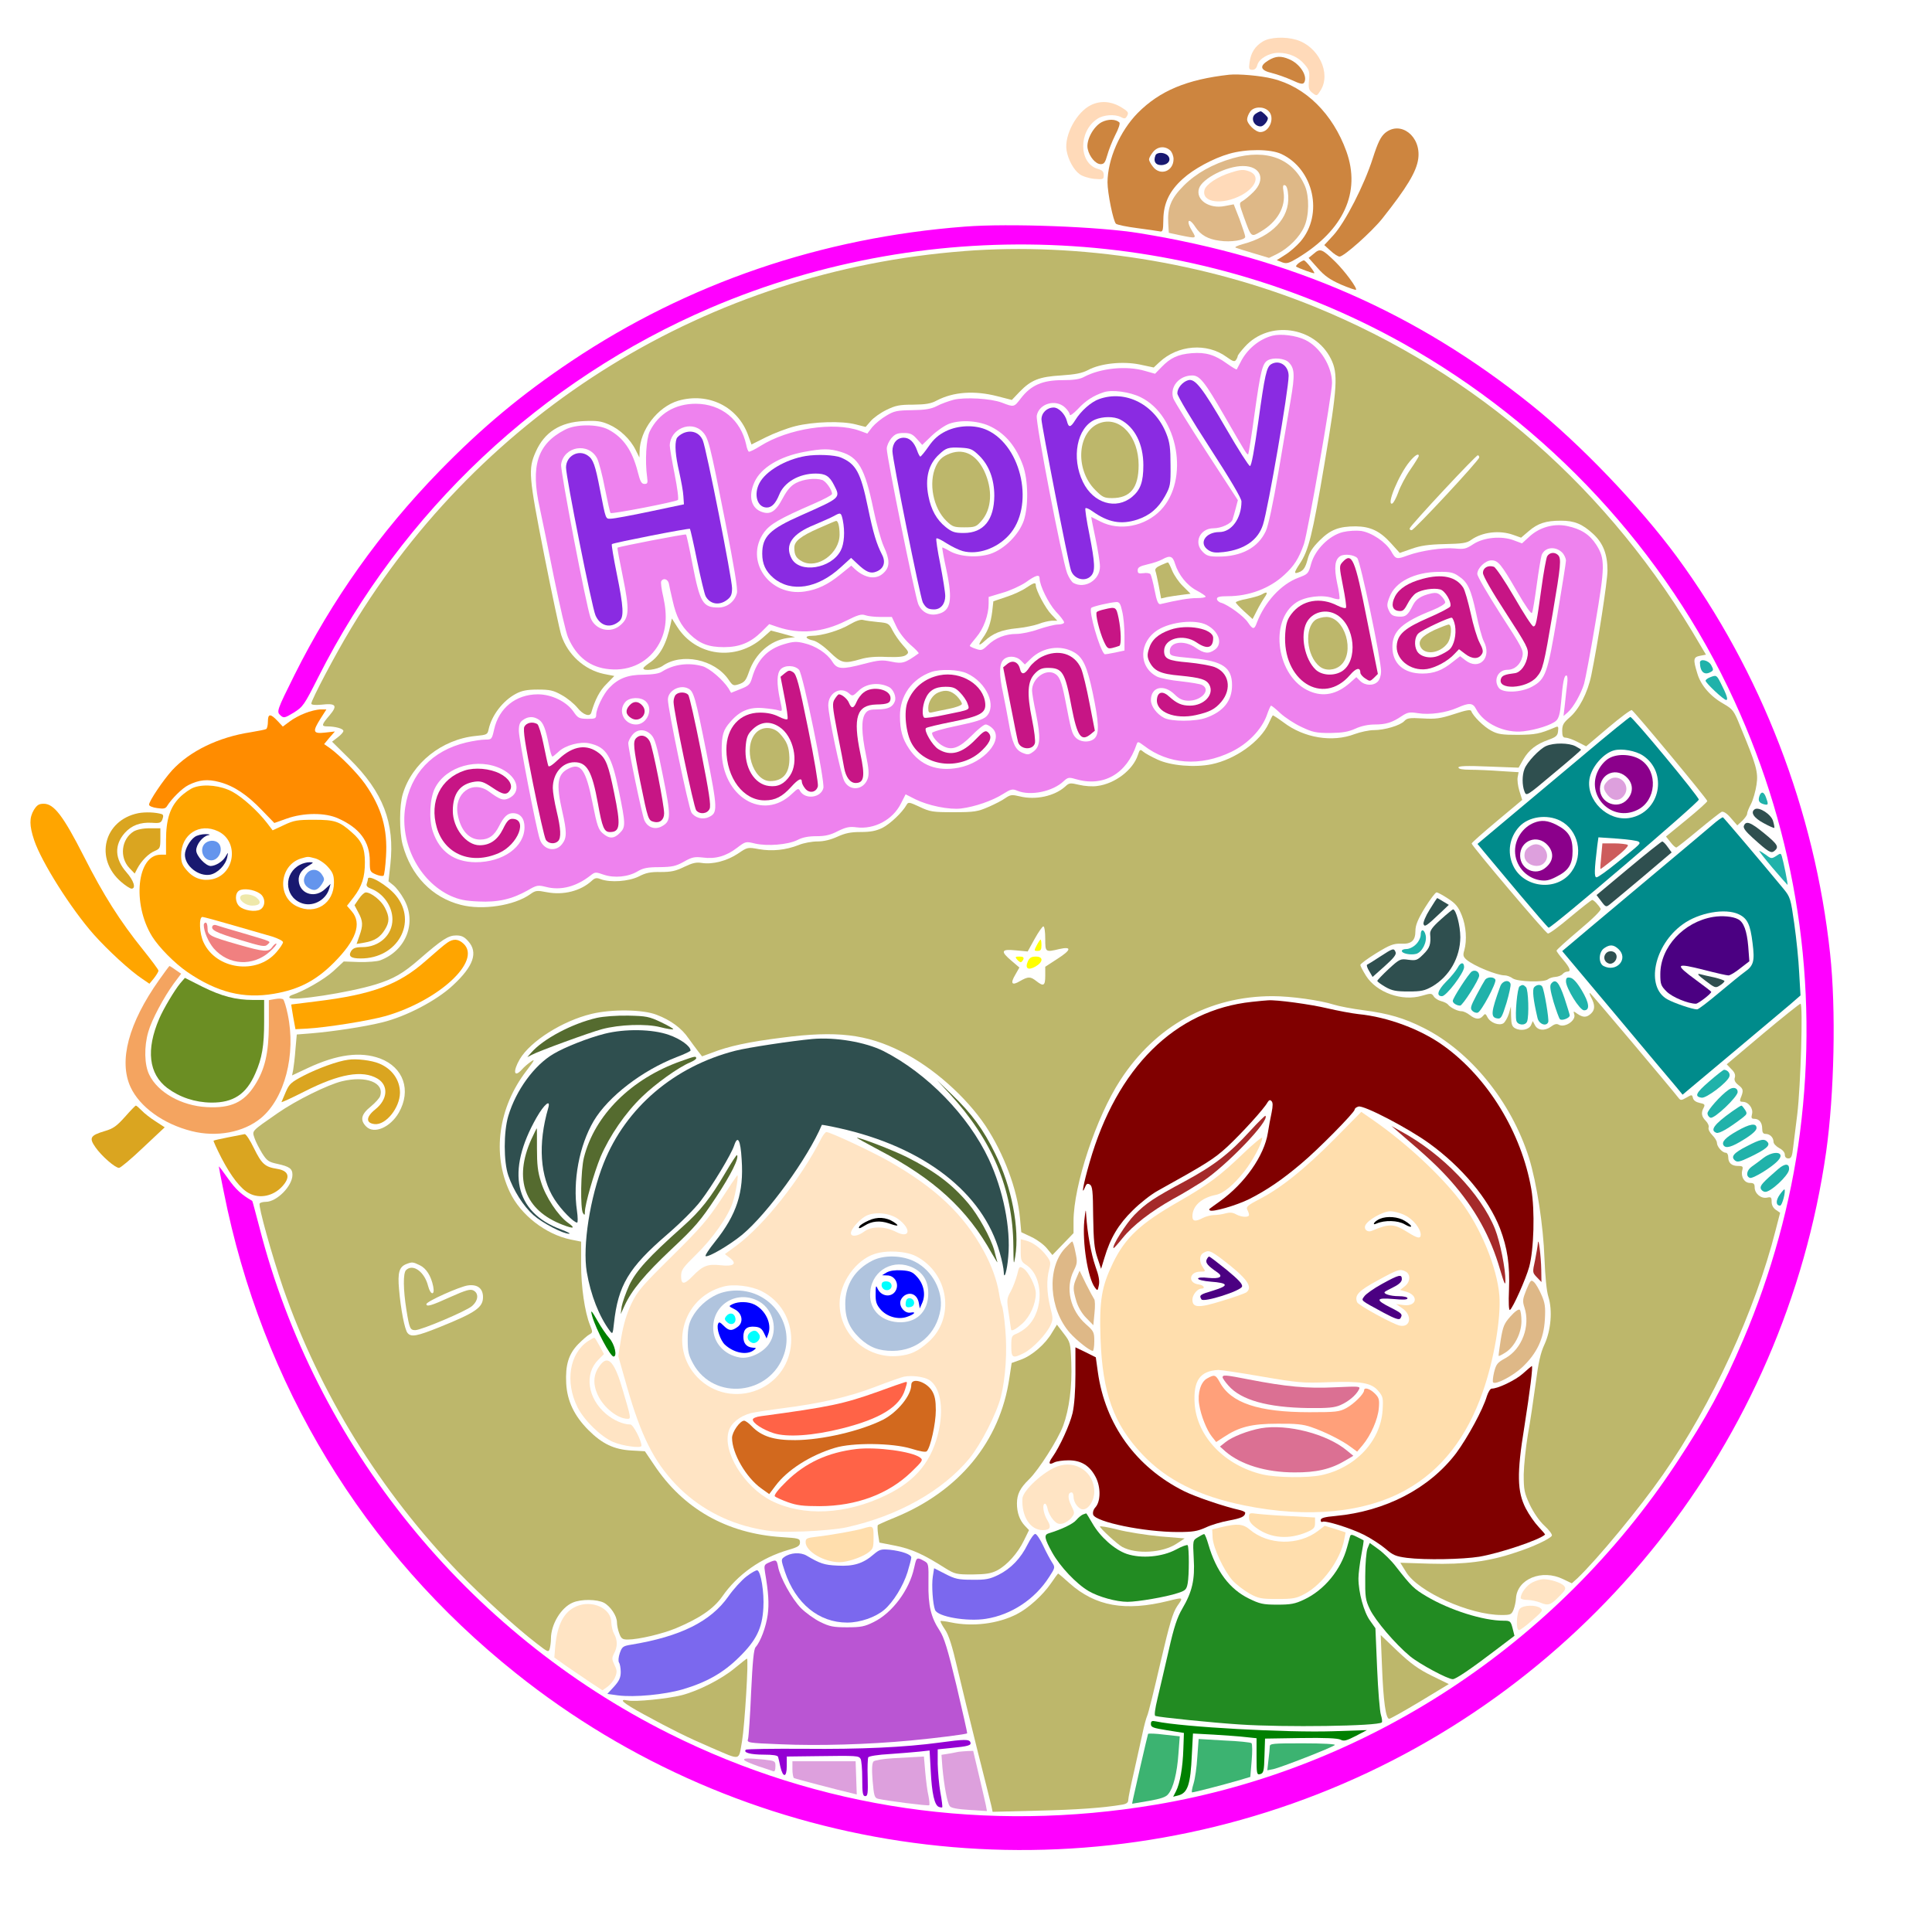 <?xml version="1.0" encoding="UTF-8" standalone="no"?>
<svg
   xmlns:dc="http://purl.org/dc/elements/1.1/"
   xmlns:cc="http://creativecommons.org/ns#"
   xmlns:rdf="http://www.w3.org/1999/02/22-rdf-syntax-ns#"
   xmlns:svg="http://www.w3.org/2000/svg"
   xmlns="http://www.w3.org/2000/svg"
   xmlns:sodipodi="http://sodipodi.sourceforge.net/DTD/sodipodi-0.dtd"
   xmlns:inkscape="http://www.inkscape.org/namespaces/inkscape"
   version="1.0"
   width="1024pt"
   height="1024pt"
   viewBox="0 0 1024 1024"
   preserveAspectRatio="xMidYMid meet"
   id="svg2"
   inkscape:version="0.91 r13725"
   sodipodi:docname="UNADJUSTEDNONRAW_thumb_9d7.svg">
  <defs
     id="defs386" />
  <sodipodi:namedview
     pagecolor="#ffffff"
     bordercolor="#666666"
     borderopacity="1"
     objecttolerance="10"
     gridtolerance="10"
     guidetolerance="10"
     inkscape:pageopacity="0"
     inkscape:pageshadow="2"
     inkscape:window-width="1440"
     inkscape:window-height="816"
     id="namedview384"
     showgrid="false"
     inkscape:zoom="0.4609375"
     inkscape:cx="640"
     inkscape:cy="640"
     inkscape:window-x="0"
     inkscape:window-y="1"
     inkscape:window-maximized="1"
     inkscape:current-layer="svg2" />
  <g
     transform="translate(0,1024) scale(0.1,-0.1)"
     fill="#000000"
     stroke="none"
     id="g6">
    <path
       d="M0 5120 l0 -5120 5120 0 5120 0 0 5120 0 5120 -5120 0 -5120 0 0 -5120z m6876 4935 c65 -19 116 -63 148 -127 32 -65 33 -111 2 -172 l-24 -47 45 -52 c77 -91 143 -252 143 -351 0 -23 4 -36 8 -30 12 12 47 107 66 175 9 31 25 68 38 84 97 123 276 5 238 -156 -13 -53 -85 -178 -154 -268 -47 -60 -191 -203 -240 -238 l-30 -20 36 -42 c20 -23 46 -62 59 -87 22 -42 34 -51 139 -104 1136 -572 1968 -1609 2269 -2832 196 -792 166 -1626 -85 -2393 -361 -1099 -1147 -2012 -2180 -2528 -946 -474 -2028 -584 -3059 -312 -592 156 -1181 461 -1650 854 -330 277 -598 575 -830 921 -342 513 -566 1070 -670 1669 -33 194 -39 206 -102 215 -26 3 -69 13 -95 22 l-48 16 -115 -109 c-64 -59 -126 -112 -140 -117 -47 -18 -185 113 -185 175 0 33 15 46 78 64 41 13 62 27 104 76 29 33 53 63 52 67 0 4 -11 30 -24 57 -58 121 -30 296 75 477 l33 56 -73 56 c-123 95 -281 267 -377 411 -195 294 -238 443 -147 519 35 30 58 32 99 11 46 -24 93 -94 189 -284 50 -97 121 -223 159 -281 84 -129 220 -300 238 -300 21 0 17 8 -30 63 -56 63 -104 159 -118 236 -11 56 -14 62 -58 90 -190 123 -160 378 50 432 28 7 50 17 50 23 0 5 18 41 41 78 50 85 134 173 218 227 73 46 215 95 309 106 73 8 85 23 53 65 -11 16 -21 32 -21 36 0 3 19 4 43 1 l42 -6 80 166 c285 593 728 1133 1262 1541 644 490 1410 790 2217 867 179 17 601 20 765 5 58 -5 106 -8 108 -7 1 2 -2 19 -7 38 -5 19 -13 66 -17 104 l-8 70 -57 5 c-69 6 -105 30 -135 90 -42 82 -28 196 35 278 33 43 117 92 160 92 38 0 92 -21 128 -49 l25 -20 57 46 c109 89 275 148 444 160 l86 6 7 43 c18 122 138 182 281 139z"
       id="path8"
       style="fill:none" />
    <path
       d="M6693 10020 c-41 -25 -63 -59 -70 -110 -5 -35 -3 -40 15 -40 13 0 22 9 26 25 9 34 62 65 112 65 56 0 106 -22 139 -62 24 -28 27 -39 23 -83 -4 -44 -1 -53 19 -68 22 -17 23 -17 43 15 56 91 -12 232 -129 267 -60 18 -141 14 -178 -9z"
       id="path10"
       style="fill:#ffdab9" />
    <path
       d="M6723 9920 c-50 -30 -43 -53 18 -67 28 -7 76 -24 107 -38 43 -20 57 -23 64 -13 21 33 -21 100 -79 124 -44 19 -72 17 -110 -6z"
       id="path12"
       style="fill:#cd853f" />
    <path
       d="M6515 9844 c-224 -25 -368 -85 -485 -203 -94 -96 -159 -244 -160 -367 0 -58 31 -209 45 -220 8 -6 58 -16 112 -23 54 -7 107 -15 118 -17 18 -4 20 1 21 63 1 86 33 152 103 215 58 53 162 109 246 133 89 26 218 26 276 -1 172 -80 225 -320 102 -464 -21 -24 -57 -56 -82 -71 l-44 -28 28 -11 c24 -9 35 -6 82 22 245 148 337 349 259 566 -72 199 -216 342 -391 385 -63 16 -180 26 -230 21z m207 -191 c38 -34 8 -113 -42 -113 -26 0 -70 43 -70 67 0 10 7 29 16 41 18 27 69 30 96 5z m-520 -210 c10 -9 18 -30 18 -46 0 -65 -70 -91 -109 -41 -12 15 -21 32 -21 39 0 7 9 24 21 39 24 30 63 34 91 9z"
       id="path14"
       style="fill:#cd853f" />
    <path
       d="M6658 9639 c-33 -19 -15 -69 24 -69 15 0 38 27 38 44 0 7 -31 36 -38 36 -4 0 -15 -5 -24 -11z"
       id="path16"
       style="fill:#191970" />
    <path
       d="M6124 9416 c-12 -31 0 -51 30 -51 36 0 56 26 37 49 -17 20 -60 21 -67 2z"
       id="path18"
       style="fill:#191970" />
    <path
       d="M5782 9683 c-76 -37 -142 -160 -129 -240 8 -49 38 -104 69 -126 14 -11 49 -22 77 -25 49 -4 51 -3 51 20 0 18 -7 26 -32 33 -101 30 -103 199 -2 265 32 22 94 26 126 9 16 -9 23 -8 29 2 14 22 11 27 -34 54 -51 29 -106 32 -155 8z"
       id="path20"
       style="fill:#ffdab9" />
    <path
       d="M5840 9593 c-45 -23 -85 -98 -75 -142 9 -42 42 -81 69 -81 18 0 24 9 35 48 7 26 26 74 42 106 17 32 27 62 22 67 -19 18 -59 19 -93 2z"
       id="path22"
       style="fill:#cd853f" />
    <path
       d="M7341 9535 c-23 -20 -38 -50 -65 -134 -46 -144 -146 -338 -208 -407 l-49 -53 33 -30 c18 -17 40 -31 48 -31 23 0 169 130 226 201 130 164 182 249 191 318 16 119 -94 204 -176 136z"
       id="path24"
       style="fill:#cd853f" />
    <path
       d="M6533 9401 c-105 -30 -193 -79 -259 -145 -68 -68 -87 -117 -82 -201 l3 -49 60 -13 c87 -18 87 -17 65 20 -37 59 -20 80 17 22 27 -41 66 -63 127 -71 59 -9 136 3 136 21 0 7 -14 49 -30 93 l-31 79 -47 -9 c-83 -17 -156 33 -137 93 17 53 146 119 233 119 95 0 123 -72 54 -139 -20 -20 -46 -41 -57 -47 -18 -10 -18 -12 8 -85 40 -109 37 -107 90 -76 87 51 133 131 120 210 -5 31 -3 39 8 35 9 -3 15 -23 17 -57 7 -117 -85 -214 -241 -255 -29 -8 -46 -16 -37 -19 8 -3 51 -17 96 -30 l80 -24 45 22 c60 31 118 89 142 144 26 57 27 159 4 214 -63 146 -202 200 -384 148z"
       id="path26"
       style="fill:#deb887" />
    <path
       d="M6523 9325 c-69 -21 -132 -63 -139 -92 -17 -67 94 -82 197 -27 78 43 98 103 42 125 -31 12 -48 11 -100 -6z"
       id="path28"
       style="fill:#ffdab9" />
    <path
       d="M5115 9039 c-761 -58 -1468 -300 -2085 -712 -263 -176 -473 -350 -702 -585 -315 -324 -567 -679 -767 -1079 -95 -191 -96 -195 -74 -215 17 -15 22 -14 70 15 49 31 55 39 130 188 445 881 1181 1573 2080 1958 1185 506 2550 436 3668 -188 770 -431 1393 -1102 1757 -1895 330 -718 449 -1503 348 -2291 -47 -366 -152 -749 -300 -1095 -109 -255 -192 -408 -355 -655 -635 -962 -1639 -1621 -2759 -1810 -896 -151 -1783 -22 -2580 377 -1073 537 -1876 1529 -2171 2683 -20 76 -37 140 -38 140 -57 33 -87 60 -128 118 -27 38 -49 68 -49 64 0 -3 11 -63 26 -134 202 -1020 741 -1908 1549 -2552 1197 -956 2819 -1200 4250 -640 1442 564 2474 1868 2694 3404 43 305 53 756 21 1050 -81 758 -365 1495 -813 2105 -199 270 -513 598 -773 806 -609 488 -1269 777 -2074 908 -212 35 -695 53 -925 35z"
       id="path30"
       style="fill:#ff00ff" />
    <path
       d="M5110 8909 c-1351 -103 -2553 -843 -3249 -1999 -83 -137 -211 -380 -211 -399 0 -7 18 -9 53 -6 78 9 88 -4 44 -56 -43 -50 -45 -59 -13 -59 43 0 86 -12 86 -24 0 -7 -14 -22 -30 -34 l-30 -23 93 -92 c178 -176 240 -338 216 -559 l-10 -89 26 -21 c14 -11 39 -43 55 -72 71 -123 14 -274 -125 -326 -16 -6 -67 -10 -111 -9 l-82 3 -56 -52 c-49 -44 -155 -105 -219 -126 -10 -3 -16 -10 -13 -14 12 -20 315 27 456 70 97 30 147 59 234 135 120 104 152 125 194 125 28 0 43 -7 64 -31 53 -59 28 -132 -81 -233 -85 -80 -248 -166 -376 -197 -92 -23 -265 -49 -376 -58 l-76 -6 -7 -78 c-3 -43 -9 -92 -12 -109 l-6 -30 83 39 c156 73 279 89 383 51 125 -47 167 -169 100 -287 -45 -78 -131 -116 -173 -74 -34 34 -27 65 24 106 24 20 47 45 50 56 23 71 -74 109 -203 78 -74 -18 -243 -101 -339 -168 -144 -100 -137 -93 -124 -133 6 -19 25 -55 40 -80 26 -41 35 -47 82 -57 63 -14 79 -25 79 -58 0 -59 -83 -143 -141 -143 -15 0 -30 -4 -33 -9 -8 -13 65 -274 124 -446 195 -561 514 -1078 934 -1513 124 -127 302 -290 412 -374 59 -46 62 -47 68 -25 3 12 6 35 6 51 0 77 54 166 116 192 44 19 128 18 165 -1 35 -19 69 -70 69 -104 0 -14 5 -40 12 -58 10 -28 17 -33 45 -33 57 0 184 30 256 60 126 53 199 103 245 168 82 118 206 205 350 247 52 15 62 22 62 40 0 21 -6 22 -98 28 -290 19 -521 150 -676 384 l-48 71 -71 4 c-92 5 -155 35 -228 108 -75 75 -113 154 -118 248 -5 98 13 155 63 207 23 23 50 47 60 52 18 10 18 13 3 50 -28 70 -47 202 -47 323 l0 119 -55 11 c-134 28 -266 131 -323 252 -95 201 -61 448 88 642 43 56 48 66 24 49 -16 -11 -38 -30 -48 -42 -42 -46 -49 -10 -11 55 56 95 226 203 380 240 106 26 274 24 346 -5 74 -28 132 -71 168 -124 17 -23 39 -54 51 -69 l21 -27 52 19 c89 35 196 58 372 80 289 38 448 19 633 -74 168 -84 342 -239 446 -394 97 -147 168 -337 182 -487 l7 -76 53 -25 c30 -14 67 -41 83 -61 l29 -35 56 58 56 58 0 64 c0 188 120 551 248 747 187 288 472 445 807 445 98 0 253 -22 325 -45 25 -8 97 -22 160 -30 129 -17 212 -41 315 -93 248 -124 465 -391 559 -689 41 -133 76 -359 82 -533 4 -98 11 -173 21 -204 22 -71 14 -176 -21 -252 -21 -45 -32 -95 -47 -209 -11 -82 -29 -204 -41 -270 -11 -66 -21 -160 -22 -210 0 -82 3 -97 32 -160 21 -43 50 -86 78 -112 25 -23 43 -47 39 -53 -11 -17 -99 -59 -193 -89 -142 -48 -270 -64 -452 -59 l-158 5 31 -50 c64 -104 336 -227 505 -227 48 0 53 2 64 28 6 15 12 42 13 60 6 103 137 157 250 102 l46 -22 31 28 c107 103 328 370 452 548 260 373 489 869 597 1295 l24 93 -22 15 c-15 10 -23 26 -23 43 0 24 -3 27 -25 22 -32 -6 -65 22 -65 55 0 18 -5 23 -25 23 -29 0 -49 32 -41 66 6 21 3 24 -22 24 -34 0 -52 16 -52 47 0 13 -6 23 -13 23 -18 0 -47 32 -47 53 0 9 -11 27 -25 41 -14 14 -22 31 -19 40 3 8 -4 24 -15 35 -23 23 -26 43 -11 70 8 16 5 20 -21 25 -19 4 -33 13 -36 26 -5 19 -6 19 -35 2 -26 -15 -31 -15 -41 -2 -37 48 -461 551 -469 556 -5 3 -3 -8 6 -24 21 -40 20 -65 -2 -85 -23 -21 -41 -21 -71 -1 -22 16 -23 16 -17 -3 10 -33 -52 -73 -83 -54 -10 6 -23 3 -41 -11 -33 -24 -71 -20 -85 9 l-11 21 -9 -21 c-11 -25 -54 -34 -85 -17 -16 9 -20 21 -21 63 l-1 52 -11 -39 c-7 -21 -20 -44 -29 -50 -23 -14 -69 3 -84 32 -10 20 -13 21 -24 7 -17 -20 -40 -19 -70 5 -14 11 -33 20 -43 20 -21 0 -58 18 -72 35 -5 7 -22 15 -38 19 -15 4 -32 15 -38 25 -11 17 -15 17 -63 3 -105 -31 -240 17 -296 106 -16 26 -30 52 -30 57 0 6 38 34 85 63 72 44 91 51 130 50 56 -3 77 16 77 68 0 29 12 60 50 122 28 45 56 82 62 82 6 0 34 -15 61 -33 40 -26 54 -43 72 -87 24 -58 29 -134 14 -187 -8 -26 -6 -34 12 -50 39 -33 161 -83 203 -83 11 0 30 -7 42 -16 26 -18 166 -22 186 -5 7 6 25 12 40 13 15 1 32 8 38 15 6 7 17 13 24 13 23 0 16 19 -21 63 -19 22 -35 44 -35 48 0 5 54 53 120 109 74 62 118 106 114 113 -12 21 -37 47 -45 47 -4 0 -56 -41 -115 -90 -59 -50 -113 -90 -120 -88 -13 3 -404 465 -404 477 0 4 60 57 134 119 l134 112 -15 48 c-8 26 -12 59 -9 73 l5 26 -97 6 c-53 4 -125 7 -159 7 -41 0 -63 4 -63 12 0 8 42 10 159 5 l160 -6 25 44 c30 51 69 81 134 104 39 14 48 22 50 45 3 25 1 28 -15 21 -83 -35 -104 -39 -198 -40 -84 0 -106 3 -141 22 -40 21 -97 78 -106 104 -3 9 -25 6 -91 -16 -74 -24 -98 -27 -166 -23 -70 4 -83 2 -98 -14 -21 -23 -104 -48 -162 -48 -25 0 -71 -10 -101 -21 -118 -45 -268 -21 -377 62 -30 22 -56 39 -57 37 -2 -1 -12 -21 -22 -43 -44 -95 -176 -190 -303 -216 -90 -18 -215 -8 -286 25 -33 15 -67 34 -76 42 -16 14 -18 12 -28 -18 -26 -79 -121 -152 -215 -164 -24 -4 -67 -1 -96 6 -47 11 -53 11 -73 -8 -57 -52 -158 -74 -242 -53 -42 10 -49 9 -76 -9 -16 -12 -57 -33 -92 -48 -55 -24 -75 -27 -182 -27 -111 0 -125 2 -180 28 -56 26 -61 27 -70 11 -23 -41 -87 -101 -128 -122 -33 -16 -62 -22 -115 -22 -54 0 -82 -6 -124 -25 -35 -16 -71 -25 -105 -25 -29 0 -74 -8 -100 -19 -69 -27 -141 -34 -210 -22 -60 11 -61 11 -111 -23 -58 -39 -135 -59 -192 -50 -30 5 -50 0 -94 -21 -45 -22 -69 -27 -124 -27 -54 1 -79 -4 -117 -24 -53 -26 -150 -33 -201 -14 -22 9 -31 7 -48 -9 -59 -54 -150 -77 -238 -60 -52 10 -59 10 -88 -11 -84 -60 -253 -86 -368 -56 -152 39 -264 155 -308 319 -18 68 -18 209 1 269 49 163 207 289 385 307 61 6 64 7 70 36 16 73 75 151 145 188 30 16 58 22 115 22 64 0 83 -4 127 -29 28 -15 66 -46 83 -67 30 -38 67 -51 74 -26 20 69 45 117 81 152 l41 42 -56 11 c-103 22 -191 102 -225 205 -8 23 -49 215 -91 427 -82 416 -85 454 -45 544 46 105 130 159 257 164 66 3 90 0 131 -18 58 -25 114 -78 142 -135 l20 -40 1 31 c1 114 95 237 205 270 161 46 317 -32 371 -185 l17 -47 76 38 c42 21 112 48 156 59 96 24 247 29 322 9 l51 -13 27 31 c14 17 52 44 83 59 49 24 70 28 142 28 66 1 94 5 125 22 88 46 199 54 320 23 l78 -20 41 43 c61 63 104 80 221 87 75 5 110 12 141 28 66 36 184 48 274 30 l75 -16 30 28 c98 92 252 104 356 28 33 -24 43 -27 50 -16 5 7 9 16 9 20 0 5 17 27 38 50 128 142 370 108 456 -64 39 -78 35 -146 -34 -556 -64 -380 -84 -460 -131 -530 -33 -50 -33 -58 3 -42 18 9 28 25 38 63 10 39 25 63 64 102 58 58 103 75 192 75 78 -1 128 -25 186 -89 l47 -52 63 22 c48 17 90 23 175 25 93 2 117 5 140 22 59 42 150 53 223 27 l42 -15 41 35 c48 41 90 55 170 55 72 0 113 -17 171 -70 53 -49 76 -108 76 -194 0 -56 -50 -380 -86 -556 -19 -92 -65 -181 -116 -224 -31 -27 -38 -39 -38 -69 0 -29 4 -37 18 -37 10 0 39 -10 64 -23 l45 -23 117 99 c64 54 120 96 125 93 16 -10 401 -473 400 -482 0 -5 -49 -49 -109 -98 l-110 -90 24 -30 c13 -17 27 -30 32 -28 5 2 57 43 117 93 59 49 114 92 122 96 10 3 28 -8 49 -33 l34 -39 26 24 c14 14 26 30 26 37 0 8 9 31 21 53 11 22 24 68 29 102 10 67 -1 104 -87 311 -33 82 -39 89 -87 117 -70 39 -122 99 -140 162 -23 75 -21 86 15 93 l31 6 -28 47 c-479 827 -1184 1446 -2049 1798 -578 235 -1244 341 -1855 294z m2410 -1086 c0 -3 -20 -36 -45 -72 -25 -36 -54 -91 -64 -121 -11 -30 -25 -56 -32 -59 -33 -11 35 153 92 222 28 34 49 47 49 30z m320 -8 c-3 -18 -345 -385 -358 -385 -8 0 -12 4 -10 10 6 18 353 390 361 387 5 -1 8 -7 7 -12z m-2300 -2550 c0 -72 0 -73 75 -55 67 15 63 -5 -9 -51 l-66 -43 0 -48 c0 -53 -9 -58 -47 -28 -32 25 -43 25 -87 0 -43 -26 -53 -13 -24 35 l21 37 -41 35 c-61 51 -56 64 21 56 l64 -6 37 67 c20 36 41 66 46 66 6 0 10 -29 10 -65z m-3315 -1731 c34 -16 60 -57 71 -112 10 -50 -14 -48 -27 2 -19 76 -81 120 -117 84 -16 -16 -15 -103 2 -210 16 -100 20 -108 47 -108 32 0 268 100 300 127 34 29 38 67 9 83 -17 9 -39 3 -122 -34 -101 -46 -128 -54 -128 -38 0 14 176 93 220 99 51 7 80 -16 80 -62 0 -55 -39 -82 -230 -159 -122 -49 -151 -54 -170 -31 -15 18 -36 125 -45 232 -8 88 1 118 38 133 31 12 35 12 72 -6z"
       id="path32"
       style="fill:#bdb76b" />
    <path
       d="M5495 5230 c-15 -29 -15 -30 5 -30 16 0 20 7 20 30 0 17 -2 30 -5 30 -2 0 -11 -13 -20 -30z"
       id="path34"
       style="fill:#ffff00" />
    <path
       d="M5390 5155 c7 -8 16 -15 20 -15 4 0 10 7 14 15 4 11 -2 15 -21 15 -21 0 -24 -2 -13 -15z"
       id="path36"
       style="fill:#ffff00" />
    <path
       d="M5448 5145 c-17 -38 1 -50 40 -28 42 24 43 53 2 53 -23 0 -33 -6 -42 -25z"
       id="path38"
       style="fill:#ffff00" />
    <path
       d="M5548 5163 c7 -3 16 -2 19 1 4 3 -2 6 -13 5 -11 0 -14 -3 -6 -6z"
       id="path40"
       style="fill:none" />
    <path
       d="M5495 5090 c-7 -12 2 -30 16 -30 5 0 9 9 9 20 0 21 -15 27 -25 10z"
       id="path42"
       style="fill:none" />
    <path
       d="M6964 8896 l-28 -23 48 -54 c37 -42 65 -61 123 -87 42 -18 78 -30 80 -28 8 8 -59 99 -110 149 -70 68 -80 72 -113 43z"
       id="path44"
       style="fill:#cd853f" />
    <path
       d="M6884 8846 c-10 -8 -17 -16 -14 -19 9 -7 92 -38 96 -35 4 5 -46 68 -55 68 -4 0 -16 -6 -27 -14z"
       id="path46"
       style="fill:#cd853f" />
    <path
       d="M6745 8461 c-71 -18 -136 -72 -170 -141 -10 -19 -19 -36 -20 -38 -2 -2 -25 12 -52 31 -65 47 -113 61 -187 55 -72 -6 -112 -24 -160 -74 l-34 -35 -53 15 c-98 29 -236 15 -324 -32 -21 -12 -56 -17 -115 -17 -105 0 -166 -27 -219 -96 -37 -48 -36 -48 -101 -23 -58 22 -196 30 -256 15 -26 -7 -66 -21 -88 -33 -31 -16 -62 -21 -131 -22 -79 -1 -96 -4 -137 -29 -26 -15 -60 -43 -75 -61 l-26 -34 -41 15 c-136 49 -378 12 -526 -81 -30 -19 -58 -32 -61 -30 -4 2 -11 19 -14 37 -29 133 -132 216 -267 217 -110 0 -197 -52 -244 -146 -19 -39 -26 -159 -14 -244 4 -30 2 -35 -14 -35 -16 0 -23 13 -36 65 -29 113 -76 181 -155 223 -57 30 -174 30 -231 -1 -146 -75 -183 -192 -133 -415 11 -50 45 -216 75 -367 31 -151 64 -295 75 -319 45 -104 118 -159 219 -168 113 -11 212 41 264 136 37 69 44 145 22 245 -10 42 -15 80 -11 86 11 18 34 11 40 -12 2 -13 11 -53 20 -91 19 -85 43 -132 92 -179 52 -50 99 -68 180 -68 83 0 141 24 199 81 l41 41 44 -15 c119 -40 240 -29 362 32 64 32 83 38 104 30 13 -5 50 -9 82 -9 l58 0 24 -51 c14 -30 44 -69 73 -95 28 -24 48 -45 45 -47 -72 -52 -86 -56 -144 -44 -49 10 -66 9 -143 -11 -122 -32 -145 -30 -171 12 -27 43 -88 83 -149 97 -39 10 -59 9 -105 -5 -89 -26 -143 -82 -171 -179 -10 -34 -17 -42 -61 -59 l-50 -20 -14 24 c-30 46 -101 107 -138 117 -74 21 -153 10 -213 -28 -16 -11 -49 -16 -100 -17 -83 0 -134 -20 -182 -71 -31 -33 -67 -108 -68 -140 0 -21 -5 -23 -47 -23 -44 1 -50 4 -74 39 -37 53 -116 91 -188 91 -117 0 -207 -73 -232 -186 -12 -53 -13 -54 -48 -54 -20 0 -64 -7 -99 -15 -181 -43 -297 -165 -324 -343 -30 -191 74 -393 240 -470 45 -20 77 -27 148 -30 104 -5 177 12 261 59 48 28 54 29 98 18 78 -20 160 2 235 61 24 19 27 19 70 4 56 -19 130 -12 180 18 28 17 52 22 115 22 68 1 87 5 130 29 42 24 56 27 100 22 67 -9 123 7 181 51 46 35 47 35 96 23 66 -15 175 -6 225 19 26 14 58 20 100 20 46 0 74 6 114 27 43 21 62 25 99 20 94 -12 192 40 235 126 l25 49 51 -26 c69 -34 180 -57 244 -49 72 9 165 41 220 76 43 27 51 29 77 18 70 -29 189 -4 246 51 22 20 28 21 62 11 147 -44 271 26 324 183 6 17 8 17 39 -6 130 -100 299 -112 463 -33 87 42 160 117 188 193 10 29 20 52 23 52 3 0 26 -18 50 -41 24 -22 74 -55 111 -72 59 -28 77 -32 152 -32 66 1 96 6 134 23 30 14 68 22 102 22 59 0 93 10 144 45 31 20 41 22 85 15 63 -10 149 2 210 29 63 28 82 26 99 -8 40 -76 152 -129 251 -117 68 8 149 34 173 56 14 13 21 39 26 97 9 106 16 143 28 143 6 0 8 -19 4 -47 -3 -27 -9 -75 -12 -108 l-7 -60 23 20 c30 27 69 96 86 151 7 25 34 168 59 317 52 305 53 345 6 419 -35 55 -82 85 -155 100 -71 15 -148 -7 -202 -58 l-37 -34 -43 16 c-65 25 -160 16 -215 -20 -38 -25 -48 -28 -98 -23 -60 6 -179 -11 -250 -37 -60 -22 -63 -21 -88 23 -28 48 -102 98 -159 107 -25 3 -66 1 -96 -6 -73 -18 -148 -93 -169 -169 -14 -52 -17 -54 -67 -73 -92 -34 -179 -129 -221 -240 -13 -36 -21 -35 -46 2 -21 33 -105 94 -142 105 -13 3 -23 13 -23 21 0 10 14 14 58 14 112 0 221 41 298 112 54 49 78 88 105 164 21 63 149 793 149 854 0 89 -63 191 -143 229 -48 23 -128 33 -172 22z m85 -141 c32 -32 34 -66 11 -199 -12 -69 -41 -244 -66 -389 -28 -163 -53 -280 -66 -307 -41 -88 -129 -135 -251 -135 -49 0 -63 4 -83 25 -50 49 -15 125 57 125 41 0 95 25 101 47 3 10 11 37 17 60 l11 42 -166 255 c-91 140 -170 268 -176 284 -21 60 30 122 100 122 40 0 66 -33 171 -215 112 -194 120 -208 126 -202 2 2 18 100 34 218 31 221 41 263 69 279 29 17 90 11 111 -10z m-785 -185 c200 -97 261 -438 107 -599 -83 -86 -217 -112 -318 -61 -27 14 -50 25 -50 25 -1 0 9 -51 22 -112 13 -62 24 -130 24 -151 0 -71 -79 -120 -140 -87 -10 5 -25 29 -34 52 -28 76 -168 800 -161 835 12 64 100 90 150 43 14 -13 25 -30 25 -38 0 -8 19 5 43 30 40 44 84 72 137 89 44 15 138 2 195 -26z m-790 -158 c77 -39 131 -106 167 -204 28 -79 30 -216 4 -293 -26 -74 -102 -150 -175 -175 -69 -23 -165 -16 -217 14 -20 12 -38 20 -40 19 -1 -2 8 -55 22 -118 35 -163 24 -220 -48 -235 -44 -10 -83 11 -101 53 -17 40 -167 779 -167 824 0 15 11 39 24 55 19 22 32 28 66 28 35 0 47 -6 70 -32 l28 -31 50 48 c27 26 69 55 93 64 64 23 161 16 224 -17z m-1532 -25 c32 -34 38 -55 122 -482 46 -233 66 -354 61 -373 -11 -45 -52 -77 -98 -77 -83 0 -98 25 -138 231 -16 84 -31 153 -34 156 -4 4 -356 -64 -363 -70 -2 -2 11 -71 28 -153 36 -176 34 -217 -11 -256 -52 -48 -135 -28 -160 38 -22 58 -161 781 -156 813 15 96 146 118 191 31 9 -18 28 -89 41 -158 14 -69 27 -128 30 -131 6 -7 346 59 357 69 5 4 -3 65 -17 135 -14 71 -26 140 -26 154 2 88 113 135 173 73z m733 -107 c94 -28 128 -87 173 -303 16 -78 41 -167 55 -198 33 -71 33 -108 1 -139 -38 -39 -97 -32 -152 17 l-21 20 -58 -47 c-65 -53 -121 -80 -188 -90 -189 -29 -323 166 -216 314 32 43 81 72 263 151 53 23 97 46 97 52 0 22 -32 67 -52 74 -37 12 -98 5 -139 -16 -28 -15 -46 -36 -71 -82 -38 -72 -67 -89 -116 -69 -52 22 -66 84 -33 156 34 76 134 136 264 160 97 18 134 18 193 0z m3827 -537 c9 -11 17 -29 17 -39 0 -10 -21 -141 -46 -291 -51 -307 -62 -338 -133 -377 -58 -32 -155 -36 -177 -7 -30 42 -4 96 46 96 38 0 69 28 79 70 7 33 0 46 -116 225 -67 105 -123 200 -123 213 0 31 43 72 75 72 35 0 51 -19 135 -164 47 -81 76 -123 80 -114 4 7 15 74 25 148 10 74 22 145 26 158 17 44 77 49 112 10z m-1089 -26 c17 -20 126 -536 126 -601 0 -19 -7 -43 -17 -53 -22 -24 -68 -23 -94 3 l-20 20 -36 -32 c-68 -59 -138 -74 -211 -43 -174 72 -220 373 -71 471 47 31 137 42 190 24 18 -6 35 -9 38 -6 3 3 -2 42 -12 85 -17 82 -12 124 16 142 22 14 74 8 91 -10z m-966 -30 c18 -58 63 -115 115 -142 26 -14 47 -28 47 -32 0 -5 -21 -8 -47 -8 -40 0 -100 -10 -193 -32 -11 -2 -19 15 -30 72 -8 41 -18 80 -22 86 -4 6 -21 9 -38 6 -25 -3 -30 -1 -30 15 0 16 11 22 53 32 28 6 63 18 77 26 41 23 56 18 68 -23z m1502 -65 c49 -32 66 -68 94 -198 13 -64 31 -130 40 -147 46 -88 -24 -159 -98 -101 l-27 21 -40 -31 c-54 -44 -99 -61 -160 -61 -99 0 -159 53 -159 141 0 84 51 131 213 195 37 15 67 33 67 41 0 7 -9 22 -21 34 -16 16 -27 19 -52 14 -54 -12 -81 -29 -98 -62 -27 -55 -39 -64 -78 -61 -28 2 -39 9 -49 31 -12 25 -12 35 3 73 30 80 132 132 261 133 58 1 77 -3 104 -22z m-2220 -12 c0 -38 47 -133 86 -176 24 -25 44 -51 44 -58 0 -6 -15 -11 -32 -11 -18 0 -64 -12 -103 -25 -38 -14 -92 -25 -118 -25 -58 0 -112 -21 -153 -61 -28 -27 -33 -28 -62 -18 -18 6 -32 13 -32 16 0 3 16 23 35 46 38 44 65 118 65 177 l0 36 73 22 c40 11 96 37 123 55 54 39 74 44 74 22z m438 -176 c7 -28 12 -86 12 -129 l0 -78 -51 -11 c-29 -6 -53 -10 -55 -8 -27 27 -85 229 -70 245 8 8 99 29 132 31 17 1 23 -8 32 -50z m447 -71 c66 -34 88 -101 43 -132 -32 -23 -56 -20 -101 11 -60 42 -137 32 -137 -18 0 -26 5 -27 123 -38 158 -15 207 -49 207 -143 0 -83 -46 -140 -139 -173 -56 -20 -183 -20 -221 0 -39 20 -70 62 -70 94 0 70 67 87 125 31 25 -25 43 -33 73 -34 69 -1 122 57 74 83 -10 6 -62 14 -114 20 -53 5 -110 17 -126 25 -100 52 -96 185 6 248 70 43 198 56 257 26z m-701 -146 c46 -27 68 -74 98 -216 32 -153 35 -212 11 -238 -23 -25 -77 -24 -102 3 -20 21 -24 39 -55 199 -20 101 -31 128 -60 142 -50 22 -116 -31 -116 -92 0 -12 9 -67 21 -122 26 -129 23 -174 -13 -201 -24 -18 -30 -19 -59 -7 -38 16 -54 50 -73 162 -8 46 -22 116 -30 156 -21 95 -20 151 1 174 22 24 68 23 94 -3 l21 -21 33 32 c62 60 158 74 229 32z m-1459 -92 c21 -23 138 -591 129 -627 -13 -52 -96 -62 -123 -16 -9 17 -12 15 -43 -14 -154 -148 -371 -16 -373 227 0 84 8 112 47 155 49 57 100 78 172 72 34 -3 71 -8 82 -12 22 -7 22 -6 8 57 -18 86 -17 138 3 160 22 24 75 23 98 -2z m890 -19 c105 -48 160 -174 102 -229 -17 -16 -59 -29 -155 -49 -73 -15 -132 -32 -132 -38 0 -19 30 -55 60 -70 46 -24 85 -9 150 56 32 33 65 59 74 59 9 0 25 -9 37 -21 60 -60 -45 -182 -180 -208 -113 -22 -204 12 -263 101 -35 52 -48 98 -48 174 0 107 63 195 165 232 49 17 145 14 190 -7z m-412 -73 c22 -12 39 -52 30 -75 -12 -31 -36 -42 -90 -43 -42 0 -55 -4 -67 -22 -22 -31 -20 -105 4 -220 15 -73 17 -102 9 -125 -21 -61 -95 -69 -124 -13 -19 36 -85 349 -85 402 0 66 66 103 111 62 17 -15 20 -14 49 14 40 40 108 48 163 20z m-1064 -8 c28 -15 37 -46 96 -342 59 -297 60 -317 11 -339 -32 -15 -72 -4 -91 24 -15 23 -125 549 -125 599 0 48 65 82 109 58z m-227 -67 c43 -39 9 -123 -51 -123 -64 0 -98 73 -56 120 22 25 81 27 107 3z m-565 -98 c23 -16 35 -48 53 -137 6 -32 14 -58 18 -58 3 0 18 12 33 26 35 34 115 55 163 44 90 -20 118 -65 156 -252 36 -175 37 -192 5 -223 -30 -31 -56 -32 -90 -2 -23 19 -31 42 -54 159 -36 181 -63 218 -130 183 -57 -29 -64 -81 -31 -225 25 -109 25 -141 -1 -174 -35 -45 -99 -31 -118 26 -20 61 -111 532 -111 574 0 33 5 46 22 58 28 20 57 20 85 1z m594 -79 c20 -20 31 -58 63 -220 43 -213 43 -238 -5 -265 -37 -21 -77 -7 -94 32 -13 32 -85 377 -85 408 0 9 9 28 21 43 26 33 68 34 100 2z m-792 -182 c87 -44 106 -124 36 -156 -28 -12 -44 -7 -104 37 -87 63 -186 -10 -165 -122 15 -83 59 -133 119 -133 46 0 75 21 101 73 25 49 45 67 72 67 39 0 62 -27 62 -74 0 -105 -114 -186 -259 -186 -114 1 -191 56 -227 163 -22 65 -16 178 12 231 59 115 228 162 353 100z"
       id="path48"
       style="fill:#ee82ee" />
    <path
       d="M6738 8310 c-25 -15 -34 -54 -69 -307 -21 -149 -36 -233 -44 -233 -6 0 -63 89 -126 198 -126 217 -165 267 -201 257 -31 -9 -58 -42 -58 -70 0 -13 76 -140 170 -285 112 -173 170 -271 170 -288 0 -90 -53 -162 -117 -162 -75 0 -112 -61 -58 -96 20 -13 38 -15 81 -10 109 13 182 63 208 145 27 83 136 716 136 789 0 54 -49 87 -92 62z"
       id="path50"
       style="fill:#8a2be2" />
    <path
       d="M5826 8125 c-43 -15 -97 -63 -127 -112 -25 -40 -35 -41 -44 -5 -9 36 -43 72 -70 72 -36 0 -65 -28 -65 -63 0 -29 141 -754 156 -799 15 -48 76 -64 107 -30 23 25 21 66 -9 220 -15 73 -24 135 -21 138 3 4 19 -3 36 -15 84 -60 152 -73 239 -45 66 22 111 60 147 125 28 51 30 60 29 164 0 89 -4 121 -22 166 -61 155 -215 234 -356 184z m112 -109 c77 -40 122 -130 122 -242 0 -87 -15 -130 -59 -167 -85 -71 -206 -35 -261 78 -63 129 -32 289 64 331 41 17 100 18 134 0z"
       id="path52"
       style="fill:#8a2be2" />
    <path
       d="M5836 8000 c-125 -38 -143 -245 -31 -357 38 -38 47 -43 89 -43 97 0 141 54 141 175 0 149 -95 256 -199 225z"
       id="path54"
       style="fill:#bdb76b" />
    <path
       d="M5012 7954 c-38 -19 -63 -41 -90 -80 -20 -29 -40 -53 -44 -54 -3 0 -11 14 -17 32 -16 45 -40 68 -71 68 -36 0 -60 -29 -60 -71 0 -45 147 -774 161 -802 16 -29 28 -37 60 -37 35 0 59 29 59 71 0 19 -12 94 -26 167 -15 73 -24 135 -21 138 3 4 27 -8 53 -25 27 -17 65 -36 87 -42 79 -21 179 13 244 84 137 149 72 470 -114 557 -64 30 -154 27 -221 -6z m178 -129 c52 -51 80 -125 80 -213 -1 -128 -57 -197 -162 -197 -48 0 -62 5 -95 31 -49 39 -78 92 -92 164 -19 95 0 170 56 221 38 36 49 39 116 36 51 -3 61 -7 97 -42z"
       id="path56"
       style="fill:#8a2be2" />
    <path
       d="M5022 7831 c-32 -15 -47 -31 -62 -63 -40 -88 -14 -221 56 -289 32 -31 40 -34 95 -34 56 0 63 3 89 32 58 64 63 170 15 270 -45 90 -114 120 -193 84z"
       id="path58"
       style="fill:#bdb76b" />
    <path
       d="M3623 7945 c-16 -7 -33 -20 -37 -30 -11 -30 -6 -91 14 -177 10 -46 21 -103 22 -127 l3 -44 -180 -38 c-99 -21 -192 -38 -206 -38 -30 -1 -27 -10 -59 154 -25 130 -36 161 -64 180 -49 35 -116 -1 -116 -63 0 -51 137 -739 156 -783 25 -58 80 -72 127 -31 25 22 22 74 -14 251 -17 84 -29 155 -26 157 7 7 409 86 414 81 2 -3 20 -80 38 -171 19 -91 39 -175 45 -186 23 -43 73 -51 114 -19 21 16 26 29 26 62 0 50 -136 738 -155 783 -17 41 -59 57 -102 39z"
       id="path60"
       style="fill:#8a2be2" />
    <path
       d="M4270 7823 c-106 -18 -212 -80 -245 -144 -32 -61 -11 -129 39 -129 27 0 47 22 66 68 26 66 105 112 193 112 52 0 73 -13 97 -60 36 -70 38 -67 -173 -161 -168 -74 -207 -113 -207 -204 0 -54 18 -93 59 -128 94 -79 234 -57 357 56 l55 50 32 -30 c47 -45 71 -55 101 -43 40 15 52 50 31 90 -29 57 -46 111 -75 251 -38 185 -63 230 -143 264 -34 14 -126 18 -187 8z m197 -340 c12 -60 8 -125 -11 -161 -50 -97 -219 -123 -261 -41 -37 71 3 130 123 178 42 18 88 38 102 46 36 20 38 19 47 -22z"
       id="path62"
       style="fill:#8a2be2" />
    <path
       d="M4341 7441 c-98 -43 -131 -70 -131 -104 0 -39 10 -56 42 -73 81 -42 198 43 198 143 0 43 -8 74 -19 72 -3 0 -44 -18 -90 -38z"
       id="path64"
       style="fill:#bdb76b" />
    <path
       d="M8200 7291 c-5 -11 -19 -86 -30 -168 -26 -188 -29 -203 -43 -203 -7 0 -52 70 -101 155 -50 86 -98 157 -108 161 -31 10 -58 -5 -58 -33 0 -15 47 -98 121 -211 113 -175 121 -189 116 -226 -7 -49 -37 -90 -68 -94 -50 -6 -67 -12 -73 -28 -24 -63 135 -56 189 8 32 37 38 62 85 340 43 252 46 288 28 306 -18 18 -46 14 -58 -7z"
       id="path66"
       style="fill:#c71585" />
    <path
       d="M7115 7260 c-17 -19 -17 -24 3 -126 12 -59 19 -110 16 -115 -3 -5 -23 0 -45 11 -91 47 -188 30 -244 -44 -22 -29 -29 -50 -33 -104 -17 -249 199 -387 343 -220 32 38 55 43 55 13 0 -8 12 -22 26 -31 24 -16 26 -16 46 3 l21 21 -58 289 c-64 324 -79 359 -130 303z m-29 -279 c96 -58 113 -242 28 -298 -42 -27 -106 -24 -140 7 -59 55 -84 182 -49 250 30 57 104 76 161 41z"
       id="path68"
       style="fill:#c71585" />
    <path
       d="M6973 6955 c-61 -43 -49 -191 21 -247 30 -25 80 -22 111 5 79 68 24 257 -75 257 -19 0 -45 -7 -57 -15z"
       id="path70"
       style="fill:#bdb76b" />
    <path
       d="M6152 7244 c-23 -10 -32 -20 -28 -30 3 -8 11 -44 18 -80 l12 -66 30 7 c17 3 52 9 78 12 l48 6 -39 39 c-22 21 -48 59 -58 83 -10 25 -20 45 -23 44 -3 0 -20 -7 -38 -15z"
       id="path72"
       style="fill:#bdb76b" />
    <path
       d="M7540 7172 c-75 -20 -124 -51 -146 -93 -22 -43 -15 -73 18 -77 23 -3 30 3 48 37 11 22 31 48 45 57 29 19 94 29 128 20 26 -6 62 -67 54 -90 -3 -7 -55 -34 -115 -60 -120 -52 -160 -84 -168 -138 -13 -79 70 -148 160 -134 47 8 110 42 145 80 l24 25 33 -25 c36 -28 71 -29 88 -1 9 13 6 27 -12 61 -13 24 -34 94 -47 156 -14 62 -31 123 -40 136 -38 58 -112 74 -215 46z m172 -248 c8 -47 -5 -105 -30 -127 -10 -9 -35 -23 -56 -32 -44 -19 -99 -7 -116 25 -16 29 -12 75 8 93 22 20 164 86 177 83 5 -2 13 -20 17 -42z"
       id="path74"
       style="fill:#c71585" />
    <path
       d="M7603 6901 c-68 -32 -90 -59 -73 -91 23 -43 100 -33 140 18 23 28 28 102 8 102 -7 -1 -41 -14 -75 -29z"
       id="path76"
       style="fill:#bdb76b" />
    <path
       d="M5438 7124 c-20 -14 -67 -36 -105 -48 l-68 -23 -6 -54 c-8 -62 -21 -100 -49 -139 -28 -40 -25 -48 8 -18 44 41 90 60 171 68 42 4 94 15 116 23 22 9 53 16 69 17 l30 0 -31 33 c-31 31 -83 129 -83 155 0 17 -10 14 -52 -14z"
       id="path78"
       style="fill:#bdb76b" />
    <path
       d="M5852 7010 c-18 -4 -36 -10 -39 -14 -9 -8 14 -103 37 -154 18 -39 22 -42 47 -36 15 4 31 9 36 11 11 6 9 82 -4 146 -13 61 -14 62 -77 47z"
       id="path80"
       style="fill:#c71585" />
    <path
       d="M6202 6902 c-65 -23 -99 -54 -113 -103 -9 -28 -8 -42 2 -64 25 -51 59 -67 163 -76 110 -11 140 -20 156 -49 27 -51 -28 -110 -103 -110 -44 0 -70 12 -109 47 -35 33 -62 27 -66 -13 -7 -68 95 -109 207 -84 72 16 102 32 134 70 58 69 41 156 -37 185 -23 8 -85 19 -138 24 -107 9 -128 19 -128 61 0 67 102 93 172 45 57 -39 88 -30 88 24 0 49 -138 75 -228 43z"
       id="path82"
       style="fill:#c71585" />
    <path
       d="M5522 6759 c-24 -12 -53 -37 -65 -55 -26 -40 -43 -43 -51 -9 -9 37 -39 49 -67 26 l-22 -18 37 -189 c20 -104 39 -197 42 -207 12 -40 77 -45 89 -7 4 11 -3 68 -15 127 -28 138 -24 202 15 243 22 23 38 30 68 30 79 0 92 -21 127 -210 30 -153 50 -182 100 -142 l23 19 -28 144 c-15 79 -35 163 -45 186 -35 79 -121 105 -208 62z"
       id="path84"
       style="fill:#c71585" />
    <path
       d="M4160 6672 l-23 -19 21 -108 c12 -59 19 -111 16 -116 -3 -5 -24 1 -47 13 -28 14 -60 21 -99 21 -106 0 -178 -79 -178 -195 0 -152 91 -272 205 -270 54 0 92 20 138 71 38 42 57 51 57 27 0 -8 8 -24 18 -36 22 -27 59 -20 67 13 3 12 -20 150 -52 306 -49 241 -61 286 -79 298 -19 12 -24 11 -44 -5z m-29 -285 c75 -49 105 -186 56 -258 -30 -44 -63 -61 -111 -55 -78 9 -132 98 -124 206 3 46 10 66 29 86 45 49 97 56 150 21z"
       id="path86"
       style="fill:#c71585" />
    <path
       d="M4006 6355 c-70 -76 -17 -254 76 -255 69 0 104 43 102 125 -2 57 -13 86 -52 128 -35 37 -93 38 -126 2z"
       id="path88"
       style="fill:#bdb76b" />
    <path
       d="M4980 6661 c-79 -16 -140 -66 -169 -139 -22 -53 -10 -170 23 -226 72 -124 264 -140 373 -31 45 44 53 74 28 95 -12 10 -23 4 -64 -39 -71 -74 -134 -91 -197 -52 -32 19 -79 100 -66 112 4 4 66 19 137 33 151 30 181 47 177 97 -8 99 -128 173 -242 150z m108 -91 c16 -16 35 -43 40 -59 12 -35 20 -31 -122 -60 -54 -12 -102 -18 -107 -15 -13 8 -11 60 5 98 19 46 52 66 107 66 39 0 53 -5 77 -30z"
       id="path90"
       style="fill:#c71585" />
    <path
       d="M4974 6570 c-30 -12 -54 -49 -54 -82 0 -24 3 -28 23 -23 12 3 51 11 86 18 36 7 66 18 69 25 2 6 -10 25 -26 42 -31 30 -59 36 -98 20z"
       id="path92"
       style="fill:#bdb76b" />
    <path
       d="M4578 6570 c-14 -10 -31 -33 -38 -50 -15 -36 -27 -38 -40 -6 -8 21 -37 46 -54 46 -3 0 -13 -11 -21 -24 -15 -23 -14 -35 13 -178 17 -84 33 -169 36 -187 9 -50 32 -81 61 -81 45 0 51 35 25 156 -40 192 -19 257 84 260 62 1 76 8 76 34 0 47 -96 67 -142 30z"
       id="path94"
       style="fill:#c71585" />
    <path
       d="M3582 6558 c-7 -7 -12 -24 -12 -38 0 -47 107 -559 120 -575 19 -23 59 -19 71 8 8 18 -2 84 -46 307 -31 157 -61 290 -67 297 -13 16 -50 17 -66 1z"
       id="path96"
       style="fill:#c71585" />
    <path
       d="M3337 6502 c-24 -26 -21 -49 7 -67 46 -31 97 25 60 66 -22 24 -46 24 -67 1z"
       id="path98"
       style="fill:#c71585" />
    <path
       d="M2779 6388 c-7 -18 3 -87 46 -301 31 -154 61 -287 68 -298 13 -21 47 -25 65 -7 17 17 15 65 -8 160 -11 46 -20 100 -20 121 0 78 50 137 115 137 66 0 93 -47 124 -218 23 -129 33 -152 64 -152 54 0 58 34 22 208 -29 143 -43 181 -80 210 -64 50 -137 40 -212 -30 -36 -34 -54 -46 -57 -37 -3 8 -14 59 -25 113 -11 55 -26 103 -33 108 -25 15 -58 8 -69 -14z"
       id="path100"
       style="fill:#c71585" />
    <path
       d="M3372 6328 c-18 -18 -15 -49 22 -234 41 -201 42 -202 72 -210 31 -8 54 11 54 45 0 45 -59 344 -75 379 -16 34 -50 43 -73 20z"
       id="path102"
       style="fill:#c71585" />
    <path
       d="M2462 6156 c-127 -42 -187 -164 -147 -302 41 -142 183 -200 330 -135 101 45 154 181 70 181 -17 0 -29 -12 -49 -54 -29 -58 -69 -86 -124 -86 -71 0 -142 91 -142 182 0 93 39 144 117 155 32 4 47 -1 92 -31 57 -39 77 -42 94 -14 17 26 -6 64 -54 88 -53 27 -132 34 -187 16z"
       id="path104"
       style="fill:#c71585" />
    <path
       d="M6687 7089 c-10 -6 -45 -16 -78 -23 -33 -6 -60 -15 -59 -19 0 -4 20 -25 45 -48 l44 -40 22 43 c12 24 30 55 41 71 20 28 15 34 -15 16z"
       id="path106"
       style="fill:#bdb76b" />
    <path
       d="M3555 6934 c-22 -107 -57 -171 -115 -209 -16 -11 -30 -23 -30 -27 0 -17 73 -7 101 12 101 72 277 36 351 -73 22 -32 25 -33 56 -23 28 10 36 20 51 63 33 98 113 168 203 181 l42 5 -64 18 -64 17 -44 -39 c-143 -125 -353 -98 -453 59 l-28 44 -6 -28z"
       id="path108"
       style="fill:#bdb76b" />
    <path
       d="M4505 6931 c-55 -33 -150 -61 -203 -61 -40 0 -34 -16 9 -25 18 -4 55 -30 87 -61 62 -60 76 -63 162 -38 37 11 81 15 140 12 63 -2 91 1 103 11 16 12 14 17 -18 52 -19 21 -43 56 -54 77 -19 38 -23 40 -78 45 -32 3 -67 8 -78 11 -13 4 -39 -5 -70 -23z"
       id="path110"
       style="fill:#bdb76b" />
    <path
       d="M9010 6728 c1 -51 25 -70 60 -48 12 7 12 12 0 34 -14 27 -60 37 -60 14z"
       id="path112"
       style="fill:#20b2aa" />
    <path
       d="M9063 6650 c-13 -5 -23 -13 -23 -18 0 -12 96 -102 109 -102 12 0 3 27 -29 90 -22 43 -23 43 -57 30z"
       id="path114"
       style="fill:#20b2aa" />
    <path
       d="M1617 6460 c-27 -10 -64 -30 -83 -45 l-35 -26 -28 30 c-38 40 -51 39 -51 -3 0 -19 -4 -37 -9 -40 -4 -3 -41 -10 -82 -17 -171 -26 -323 -100 -417 -202 -47 -52 -122 -163 -122 -182 0 -7 19 -15 43 -18 33 -5 44 -3 52 10 24 39 81 96 114 112 56 28 101 33 164 16 76 -20 147 -67 226 -150 l65 -67 65 23 c89 32 205 33 274 1 114 -51 167 -123 167 -226 0 -55 1 -57 33 -71 17 -7 35 -10 40 -6 4 4 10 50 13 102 9 146 -23 258 -111 384 -42 59 -133 151 -188 191 l-29 20 28 34 29 33 -53 -6 c-64 -7 -67 5 -22 76 l30 47 -33 0 c-17 -1 -54 -9 -80 -20z"
       id="path116"
       style="fill:#ff8c00" />
    <path
       d="M8399 6243 c-129 -108 -309 -259 -401 -336 l-167 -140 38 -46 c21 -25 105 -125 185 -221 81 -96 150 -176 154 -177 14 -4 797 664 796 679 -1 17 -350 438 -363 438 -4 0 -113 -88 -242 -197z m308 -7 c136 -90 92 -302 -68 -331 -117 -21 -235 94 -214 209 12 63 74 134 130 149 41 11 114 -2 152 -27z m-437 -346 c95 -49 125 -179 60 -269 -76 -108 -256 -89 -311 33 -31 69 -19 148 34 205 49 53 146 67 217 31z m415 -111 c11 -11 15 -7 -110 -108 -55 -45 -105 -81 -113 -81 -13 0 -12 36 4 169 l6 43 101 -7 c56 -4 106 -11 112 -16z"
       id="path118"
       style="fill:#008b8b" />
    <path
       d="M8530 6222 c-21 -11 -44 -36 -58 -63 -71 -135 71 -280 208 -211 98 49 109 199 20 262 -45 32 -123 38 -170 12z m98 -108 c29 -33 28 -76 -2 -110 -50 -58 -146 -21 -146 55 1 84 92 118 148 55z"
       id="path120"
       style="fill:#8b008b" />
    <path
       d="M8520 6100 c-25 -25 -25 -41 1 -74 24 -30 59 -34 82 -8 53 58 -28 137 -83 82z"
       id="path122"
       style="fill:#dda0dd" />
    <path
       d="M8130 5879 c-59 -24 -100 -85 -100 -149 0 -76 56 -142 130 -155 32 -5 50 -2 87 17 67 33 88 66 88 138 0 71 -21 105 -85 138 -47 24 -80 27 -120 11z m75 -121 c32 -38 29 -81 -11 -115 -53 -48 -135 -12 -137 60 -2 83 94 119 148 55z"
       id="path124"
       style="fill:#8b008b" />
    <path
       d="M8115 5758 c-26 -15 -35 -28 -35 -54 0 -46 71 -72 104 -38 45 45 -14 123 -69 92z"
       id="path126"
       style="fill:#dda0dd" />
    <path
       d="M8487 5703 c-4 -37 -6 -68 -4 -69 1 -1 36 26 79 60 49 39 72 64 65 68 -7 4 -39 8 -73 8 l-61 0 -6 -67z"
       id="path128"
       style="fill:#cd5c5c" />
    <path
       d="M8195 6286 c-35 -15 -102 -86 -115 -122 -13 -33 -13 -86 0 -119 10 -26 10 -26 155 96 80 66 145 123 145 125 0 2 -13 10 -30 19 -35 18 -114 19 -155 1z"
       id="path130"
       style="fill:#2f4f4f" />
    <path
       d="M1030 6067 c-19 -6 -54 -30 -77 -53 -52 -52 -73 -118 -73 -226 l0 -78 -28 0 c-126 0 -153 -259 -46 -433 37 -59 119 -142 187 -189 158 -108 298 -143 460 -115 133 23 222 70 317 165 118 119 149 207 95 271 l-26 30 35 45 c45 59 60 107 60 186 0 75 -17 113 -69 158 -66 59 -91 67 -200 67 -89 0 -107 -3 -160 -28 l-60 -28 -29 38 c-50 65 -130 137 -185 167 -60 32 -145 42 -201 23z m126 -233 c111 -53 91 -226 -30 -254 -52 -11 -99 4 -135 46 -25 28 -31 44 -31 80 0 112 97 175 196 128z m516 -144 c20 -6 50 -26 67 -46 25 -28 31 -43 31 -82 0 -110 -97 -173 -196 -126 -108 51 -93 219 22 254 39 11 34 11 76 0z m-296 -185 c32 -20 33 -69 3 -86 -27 -14 -86 -5 -110 17 -24 22 -25 70 -1 84 22 13 77 6 108 -15z m-141 -169 c83 -24 176 -51 208 -60 31 -10 57 -23 57 -30 0 -7 -16 -31 -35 -53 -104 -121 -319 -92 -386 52 -22 46 -26 135 -6 135 6 0 80 -20 162 -44z"
       id="path132"
       style="fill:#ffa500" />
    <path
       d="M1032 5804 c-26 -18 -52 -65 -52 -94 0 -60 73 -117 134 -106 39 8 81 50 90 91 6 30 6 30 -8 6 -15 -27 -52 -50 -79 -51 -27 0 -77 54 -77 83 0 31 34 74 63 80 14 3 10 5 -13 6 -20 0 -46 -6 -58 -15z"
       id="path134"
       style="fill:#191970" />
    <path
       d="M1092 5774 c-39 -27 -19 -94 28 -94 38 0 64 53 42 86 -13 20 -47 24 -70 8z"
       id="path136"
       style="fill:#6495ed" />
    <path
       d="M1591 5657 c-87 -44 -85 -166 3 -202 59 -25 132 11 151 75 l7 25 -29 -27 c-50 -48 -124 -30 -138 31 -8 37 7 67 48 91 31 19 31 20 7 20 -14 0 -36 -6 -49 -13z"
       id="path138"
       style="fill:#191970" />
    <path
       d="M1627 5612 c-24 -27 -21 -59 8 -78 30 -19 48 -14 71 20 15 24 15 28 0 51 -20 30 -56 33 -79 7z"
       id="path140"
       style="fill:#6495ed" />
    <path
       d="M1275 5489 c-12 -18 26 -49 61 -49 43 0 53 18 24 42 -24 20 -75 24 -85 7z"
       id="path142"
       style="fill:#eee8aa" />
    <path
       d="M1080 5338 c0 -35 25 -92 53 -125 79 -90 208 -97 298 -16 22 20 37 38 34 41 -3 3 -12 -4 -21 -16 -20 -30 -44 -28 -183 12 -150 43 -161 49 -161 86 0 17 -4 30 -10 30 -5 0 -10 -6 -10 -12z"
       id="path144"
       style="fill:#f08080" />
    <path
       d="M1127 5333 c-13 -21 17 -36 143 -74 119 -36 134 -39 148 -25 18 18 31 12 -137 62 -69 20 -130 38 -137 41 -7 2 -14 0 -17 -4z"
       id="path146"
       style="fill:#f08080" />
    <path
       d="M9325 6020 c-8 -25 -1 -36 25 -43 23 -6 24 0 10 37 -11 31 -26 33 -35 6z"
       id="path148"
       style="fill:#20b2aa" />
    <path
       d="M180 5948 c-25 -42 -25 -83 1 -161 39 -116 194 -362 316 -500 73 -82 193 -193 257 -235 l38 -26 24 29 c13 17 24 35 24 40 0 6 -37 55 -81 110 -124 154 -210 290 -315 497 -109 214 -158 278 -212 278 -26 0 -36 -7 -52 -32z"
       id="path150"
       style="fill:#ffa500" />
    <path
       d="M9301 5951 c-25 -16 -6 -46 47 -74 29 -16 55 -27 56 -25 2 1 -1 18 -6 35 -9 36 -74 78 -97 64z"
       id="path152"
       style="fill:#2f4f4f" />
    <path
       d="M733 5930 c-183 -37 -234 -242 -90 -365 22 -19 47 -35 54 -35 25 0 13 42 -27 87 -62 71 -65 144 -9 208 36 40 82 58 145 54 41 -3 48 0 55 19 6 16 5 24 -4 27 -32 10 -86 12 -124 5z"
       id="path154"
       style="fill:#daa520" />
    <path
       d="M9075 5867 c-28 -24 -149 -126 -270 -227 -121 -101 -289 -242 -372 -312 l-153 -129 287 -342 c157 -188 301 -359 319 -380 l32 -39 259 217 c142 119 282 237 312 262 l54 47 -7 120 c-3 67 -15 183 -26 260 -19 133 -21 141 -57 185 -118 143 -316 376 -321 379 -4 1 -30 -17 -57 -41z m141 -473 c46 -22 61 -54 73 -153 12 -95 6 -119 -41 -152 -18 -13 -80 -63 -137 -111 -57 -48 -109 -88 -116 -88 -24 0 -121 33 -157 53 -118 65 -72 288 81 398 85 62 226 87 297 53z m-638 -184 c56 -52 -10 -126 -79 -90 -28 15 -26 74 3 94 30 21 50 20 76 -4z"
       id="path156"
       style="fill:#008b8b" />
    <path
       d="M9080 5380 c-156 -26 -280 -160 -280 -303 0 -53 3 -62 33 -92 31 -31 115 -65 156 -65 13 1 81 53 81 63 0 2 -36 30 -80 62 -117 86 -111 93 43 54 62 -16 119 -29 128 -29 9 0 37 17 63 38 l48 37 -6 79 c-7 82 -24 129 -54 144 -28 15 -84 20 -132 12z"
       id="path158"
       style="fill:#4b0082" />
    <path
       d="M9039 5042 c51 -39 54 -40 77 -25 13 8 24 19 24 23 0 4 -24 12 -52 19 -29 6 -64 14 -78 18 -18 4 -10 -6 29 -35z"
       id="path160"
       style="fill:#2f4f4f" />
    <path
       d="M8511 5186 c-15 -18 -8 -44 14 -52 21 -9 47 15 43 40 -4 26 -40 33 -57 12z"
       id="path162"
       style="fill:#2f4f4f" />
    <path
       d="M9243 5863 c-5 -11 9 -30 48 -65 82 -74 96 -83 114 -68 25 21 18 34 -54 93 -72 59 -97 69 -108 40z"
       id="path164"
       style="fill:#2f4f4f" />
    <path
       d="M708 5833 c-65 -41 -76 -137 -22 -194 l28 -29 14 27 c21 40 60 80 93 93 27 12 29 16 29 66 l0 54 -57 0 c-36 0 -68 -7 -85 -17z"
       id="path166"
       style="fill:#daa520" />
    <path
       d="M8632 5638 l-170 -142 25 -33 c24 -32 26 -32 47 -15 12 9 90 75 174 145 l152 129 -21 29 c-11 16 -24 29 -29 29 -4 0 -85 -64 -178 -142z"
       id="path168"
       style="fill:#2f4f4f" />
    <path
       d="M9395 5640 c42 -49 78 -90 79 -90 4 0 -21 123 -30 152 -5 16 -7 17 -30 1 -24 -15 -27 -15 -54 6 -16 11 -32 21 -35 21 -4 0 28 -40 70 -90z"
       id="path170"
       style="fill:#20b2aa" />
    <path
       d="M1950 5581 c0 -5 -3 -16 -6 -25 -4 -11 3 -19 22 -26 66 -25 114 -94 114 -163 0 -83 -70 -147 -160 -147 -35 0 -48 -5 -59 -21 -16 -27 -2 -39 50 -39 196 -1 304 192 187 334 -44 54 -148 115 -148 87z"
       id="path172"
       style="fill:#daa520" />
    <path
       d="M1902 5476 l-23 -34 20 -38 c25 -46 26 -68 6 -124 l-15 -43 42 7 c53 9 83 28 108 69 25 40 25 68 0 116 -19 38 -73 81 -101 81 -8 0 -24 -15 -37 -34z"
       id="path174"
       style="fill:#daa520" />
    <path
       d="M7577 5418 c-21 -33 -35 -68 -32 -76 6 -17 15 -11 92 62 l42 40 -30 18 c-16 10 -30 18 -32 18 -1 0 -19 -28 -40 -62z"
       id="path176"
       style="fill:#2f4f4f" />
    <path
       d="M7637 5367 c-45 -40 -58 -59 -57 -77 5 -55 -2 -74 -35 -107 -33 -33 -39 -35 -80 -30 -43 6 -46 5 -105 -49 -33 -31 -60 -59 -60 -63 0 -4 19 -18 43 -32 35 -20 56 -24 122 -24 69 0 86 4 127 27 91 54 147 153 148 260 0 62 -23 149 -39 148 -3 -1 -32 -24 -64 -53z"
       id="path178"
       style="fill:#2f4f4f" />
    <path
       d="M7530 5285 c0 -14 -11 -37 -25 -50 -13 -14 -36 -25 -50 -25 -14 0 -25 -4 -25 -10 0 -14 45 -23 75 -16 32 8 60 63 51 100 -8 33 -26 34 -26 1z"
       id="path180"
       style="fill:#20b2aa" />
    <path
       d="M2370 5243 c-14 -9 -65 -53 -115 -97 -142 -125 -281 -177 -575 -213 -74 -9 -136 -17 -136 -17 -1 -1 4 -30 10 -66 l12 -65 60 3 c106 6 331 42 419 67 282 82 509 292 412 383 -28 26 -54 28 -87 5z"
       id="path182"
       style="fill:#ffa500" />
    <path
       d="M7315 5170 c-33 -22 -64 -41 -69 -43 -4 -1 0 -17 11 -34 l18 -31 64 57 c47 42 63 62 58 74 -9 23 -13 22 -82 -23z"
       id="path184"
       style="fill:#2f4f4f" />
    <path
       d="M7726 5111 c-9 -16 -36 -50 -62 -75 -44 -45 -53 -76 -21 -76 23 0 117 124 117 154 0 28 -19 27 -34 -3z"
       id="path186"
       style="fill:#20b2aa" />
    <path
       d="M844 5047 c-163 -230 -216 -430 -152 -569 49 -105 173 -195 323 -233 133 -34 275 -7 367 68 127 104 188 339 143 551 -8 39 -19 74 -24 79 -4 4 -24 6 -42 2 l-34 -6 0 -132 c-1 -149 -21 -235 -74 -318 -58 -92 -128 -124 -255 -117 -134 7 -260 78 -305 172 -26 52 -28 149 -5 227 18 64 82 183 135 256 l39 52 -29 20 c-16 12 -31 21 -33 21 -1 0 -26 -33 -54 -73z"
       id="path188"
       style="fill:#f4a460" />
    <path
       d="M7801 5091 c-16 -10 -101 -141 -101 -156 0 -12 21 -25 39 -25 13 0 101 138 101 159 0 21 -21 33 -39 22z"
       id="path190"
       style="fill:#20b2aa" />
    <path
       d="M955 5028 c-29 -35 -89 -135 -111 -187 -71 -165 -56 -293 43 -368 66 -49 146 -76 233 -77 116 -1 185 44 233 154 36 81 47 147 47 275 l0 115 -58 0 c-93 0 -168 20 -269 70 l-93 47 -25 -29z"
       id="path192"
       style="fill:#6b8e23" />
    <path
       d="M7872 5048 c-5 -7 -26 -44 -46 -82 -32 -61 -35 -71 -22 -84 8 -8 21 -12 29 -9 19 7 99 157 93 174 -7 16 -40 17 -54 1z"
       id="path194"
       style="fill:#20b2aa" />
    <path
       d="M8300 5038 c1 -37 73 -153 96 -153 32 0 28 39 -13 107 -26 43 -46 64 -61 66 -17 3 -22 -1 -22 -20z"
       id="path196"
       style="fill:#20b2aa" />
    <path
       d="M7952 5013 c-50 -138 -53 -166 -15 -171 19 -3 24 7 48 83 14 48 24 93 21 101 -9 24 -43 16 -54 -13z"
       id="path198"
       style="fill:#20b2aa" />
    <path
       d="M8222 5027 c-9 -11 -6 -33 12 -97 14 -45 29 -87 34 -92 10 -10 52 6 52 20 0 4 -13 46 -28 92 -29 85 -47 105 -70 77z"
       id="path200"
       style="fill:#20b2aa" />
    <path
       d="M8054 5012 c-12 -8 -25 -149 -17 -182 6 -24 48 -28 57 -4 11 29 7 169 -6 182 -14 14 -19 14 -34 4z"
       id="path202"
       style="fill:#20b2aa" />
    <path
       d="M8131 5007 c-10 -13 -5 -64 18 -162 7 -33 47 -48 57 -22 5 14 -21 170 -32 188 -8 13 -30 11 -43 -4z"
       id="path204"
       style="fill:#20b2aa" />
    <path
       d="M6635 4930 c-407 -43 -716 -349 -860 -851 -33 -114 -46 -185 -24 -131 7 18 13 21 25 14 14 -8 17 -33 18 -168 2 -129 6 -171 22 -219 l20 -60 18 59 c31 104 74 177 150 251 39 39 98 85 131 103 261 145 299 169 370 234 75 70 194 200 213 235 8 13 14 15 21 7 8 -7 8 -25 1 -60 -6 -27 -15 -76 -20 -108 -19 -121 -122 -268 -254 -363 -28 -20 -53 -38 -55 -40 -2 -2 -2 -5 1 -8 11 -12 142 26 210 60 91 46 175 103 274 187 88 73 284 272 284 287 0 6 9 13 20 16 27 9 263 -114 375 -195 174 -126 314 -294 375 -450 40 -106 53 -193 48 -326 -3 -69 -1 -111 5 -107 15 9 84 163 102 228 25 91 31 299 11 414 -52 298 -230 589 -463 757 -121 88 -298 154 -453 169 -36 4 -110 18 -166 31 -88 21 -270 46 -314 42 -8 0 -47 -4 -85 -8z"
       id="path206"
       style="fill:#800000" />
    <path
       d="M9343 4760 l-191 -161 24 -25 c18 -17 23 -31 19 -45 -5 -14 1 -26 20 -41 26 -20 27 -29 10 -70 -5 -14 -2 -18 12 -18 30 0 57 -35 49 -65 -5 -20 -3 -25 12 -25 26 0 42 -20 42 -52 0 -20 5 -28 18 -28 23 0 42 -19 42 -42 0 -10 14 -24 30 -33 18 -9 30 -23 30 -35 0 -13 7 -20 19 -20 15 0 20 11 25 58 4 31 14 111 22 177 18 149 31 585 17 585 -5 0 -95 -72 -200 -160z"
       id="path208"
       style="fill:#bdb76b" />
    <path
       d="M3163 4845 c-130 -30 -284 -111 -348 -185 l-20 -23 23 12 c37 20 311 120 372 136 92 25 235 30 309 11 35 -9 66 -14 69 -11 3 2 -26 19 -64 37 -63 30 -79 33 -174 35 -63 1 -130 -4 -167 -12z"
       id="path210"
       style="fill:#556b2f" />
    <path
       d="M3205 4761 c-87 -22 -211 -71 -270 -106 -103 -60 -200 -193 -241 -330 -25 -84 -25 -242 0 -315 27 -79 80 -163 133 -210 49 -43 158 -100 189 -99 11 0 -9 10 -43 23 -246 91 -292 307 -129 593 40 70 76 100 62 51 -56 -192 -44 -366 33 -485 35 -55 102 -123 120 -123 4 0 4 28 -1 63 -23 158 12 345 89 476 77 129 256 267 439 338 40 15 74 31 74 35 0 23 -54 62 -115 83 -88 31 -232 33 -340 6z"
       id="path212"
       style="fill:#2f4f4f" />
    <path
       d="M4305 4733 c-108 -10 -341 -45 -407 -62 -325 -83 -581 -302 -698 -595 -73 -183 -113 -439 -90 -578 21 -122 65 -235 123 -313 14 -18 15 -15 21 40 22 203 78 296 281 471 72 62 149 139 179 179 64 84 162 247 177 293 19 58 34 31 40 -74 12 -174 -26 -291 -141 -435 -33 -41 -55 -75 -50 -77 17 -6 127 59 193 113 135 112 349 407 423 583 1 1 41 -6 90 -17 452 -100 765 -343 853 -661 12 -41 21 -86 21 -100 1 -51 18 4 24 80 14 151 -27 353 -103 516 -109 232 -328 456 -558 573 -96 48 -256 75 -378 64z"
       id="path214"
       style="fill:#2f4f4f" />
    <path
       d="M3610 4616 c-264 -93 -458 -286 -515 -511 -17 -67 -20 -271 -5 -295 8 -12 10 -11 10 6 0 40 49 209 83 292 48 112 131 233 219 318 72 70 195 158 256 183 18 8 32 17 32 22 0 13 -7 11 -80 -15z"
       id="path216"
       style="fill:#556b2f" />
    <path
       d="M1845 4623 c-55 -7 -159 -45 -235 -84 -67 -35 -77 -44 -95 -86 -11 -26 -21 -50 -23 -54 -2 -4 53 21 122 56 185 94 307 115 387 68 60 -36 54 -111 -12 -163 -50 -40 -51 -73 -3 -78 59 -6 133 86 134 166 0 68 -42 127 -110 155 -40 17 -121 27 -165 20z"
       id="path218"
       style="fill:#daa520" />
    <path
       d="M9060 4509 c-72 -62 -81 -81 -41 -87 25 -4 137 81 147 112 6 17 -9 35 -28 36 -4 0 -39 -27 -78 -61z"
       id="path220"
       style="fill:#20b2aa" />
    <path
       d="M5034 4442 c225 -245 334 -504 337 -804 1 -103 2 -108 10 -58 24 148 -19 371 -106 545 -63 129 -124 212 -231 315 l-78 75 68 -73z"
       id="path222"
       style="fill:#556b2f" />
    <path
       d="M9162 4464 c-41 -28 -112 -108 -112 -125 0 -9 7 -20 16 -23 20 -8 144 111 144 136 0 23 -24 29 -48 12z"
       id="path224"
       style="fill:#20b2aa" />
    <path
       d="M662 4320 c-44 -49 -62 -62 -107 -75 -77 -23 -84 -36 -49 -86 32 -46 104 -109 125 -109 8 0 65 48 128 108 l114 107 -49 32 c-27 17 -60 43 -73 57 -14 14 -27 26 -31 26 -3 0 -29 -27 -58 -60z"
       id="path226"
       style="fill:#daa520" />
    <path
       d="M9179 4348 c-94 -67 -117 -99 -82 -112 15 -6 65 23 142 82 21 17 22 21 10 40 -8 12 -16 22 -19 22 -4 0 -26 -14 -51 -32z"
       id="path228"
       style="fill:#20b2aa" />
    <path
       d="M7070 4200 c-156 -157 -282 -258 -397 -317 -60 -31 -70 -40 -62 -55 5 -9 9 -21 9 -27 0 -15 -40 -13 -69 3 -17 10 -34 11 -55 5 -17 -5 -44 -9 -61 -9 -16 0 -43 -7 -59 -15 -40 -21 -56 -19 -56 8 0 55 48 99 125 114 40 8 94 53 150 124 45 57 95 151 95 178 0 7 -47 -31 -104 -86 -118 -114 -185 -164 -341 -253 -202 -116 -281 -190 -346 -324 -60 -124 -73 -198 -66 -400 10 -288 69 -454 222 -615 129 -136 299 -221 540 -270 338 -69 642 -39 860 84 186 105 319 275 404 518 59 168 97 389 88 510 -12 149 -100 364 -209 505 -105 136 -285 303 -454 421 l-69 48 -145 -147z m376 -401 c43 -20 84 -71 84 -103 0 -23 -17 -20 -69 13 -73 46 -97 47 -191 7 -22 -9 -42 8 -34 28 11 29 94 76 133 76 19 0 54 -9 77 -21z m-969 -233 c131 -100 165 -146 130 -175 -8 -6 -66 -27 -130 -46 -125 -39 -157 -37 -157 7 0 25 27 58 47 58 24 0 13 19 -13 22 -60 7 -52 68 8 68 28 0 29 1 14 22 -21 30 -20 65 2 77 28 17 37 13 99 -33z m974 -66 c27 -15 24 -55 -6 -78 l-24 -19 31 -9 c70 -20 58 -81 -14 -71 l-38 5 32 -22 c55 -37 45 -104 -13 -92 -35 7 -220 108 -226 124 -15 37 8 61 110 116 108 59 117 62 148 46z m-763 -556 c192 -33 217 -35 352 -30 176 6 229 -3 266 -47 24 -29 26 -37 22 -102 -11 -164 -145 -306 -326 -344 -74 -15 -235 -13 -310 4 -200 47 -347 200 -360 373 -8 124 27 176 126 181 13 0 116 -15 230 -35z"
       id="path230"
       style="fill:#ffdead" />
    <path
       d="M7314 3780 c-12 -5 -25 -14 -30 -21 -5 -9 -2 -10 12 -4 43 19 113 17 149 -4 45 -26 46 -9 1 18 -35 22 -94 27 -132 11z"
       id="path232" />
    <path
       d="M6395 3563 c-6 -17 6 -32 59 -68 31 -22 10 -34 -49 -28 -34 4 -55 2 -55 -4 0 -6 30 -13 66 -16 96 -7 100 -21 15 -47 -71 -21 -77 -25 -63 -47 11 -18 209 45 215 68 4 13 -19 37 -82 89 -47 38 -89 70 -92 70 -4 0 -10 -8 -14 -17z"
       id="path234"
       style="fill:#4b0082" />
    <path
       d="M7325 3435 c-44 -24 -86 -54 -94 -66 -17 -24 -24 -18 103 -87 60 -32 82 -39 88 -30 14 22 9 27 -52 58 -82 41 -78 53 15 45 53 -5 75 -4 75 4 0 6 -19 11 -47 11 -44 0 -84 13 -73 23 3 3 24 14 48 26 28 14 42 28 42 41 0 28 -14 25 -105 -25z"
       id="path236"
       style="fill:#4b0082" />
    <path
       d="M6398 2934 c-34 -18 -52 -79 -42 -138 9 -59 40 -136 67 -170 l23 -29 40 26 c81 54 148 71 284 71 98 1 137 -3 180 -18 71 -24 166 -72 209 -105 l34 -25 29 34 c44 53 81 137 86 196 4 46 1 56 -21 78 -26 26 -57 35 -57 17 0 -19 -54 -72 -94 -94 -37 -20 -55 -22 -196 -22 -270 0 -416 49 -475 159 -22 40 -28 42 -67 20z"
       id="path238"
       style="fill:#ffa07a" />
    <path
       d="M6480 2940 c0 -5 14 -25 31 -44 67 -77 208 -116 424 -119 105 -1 138 2 170 16 43 19 81 51 97 81 10 19 6 19 -128 13 -147 -7 -256 3 -457 42 -122 24 -137 25 -137 11z"
       id="path240"
       style="fill:#db7093" />
    <path
       d="M6683 2670 c-70 -13 -152 -45 -188 -74 l-29 -23 29 -26 c81 -70 216 -111 365 -111 116 -1 193 17 269 62 l44 26 -33 27 c-106 89 -317 143 -457 119z"
       id="path242"
       style="fill:#db7093" />
    <path
       d="M6627 4247 c-109 -120 -193 -185 -347 -268 -164 -88 -205 -115 -268 -179 -43 -44 -120 -165 -110 -175 2 -2 23 22 48 53 55 68 150 141 267 207 49 26 119 69 157 93 128 85 358 324 333 348 -2 2 -38 -33 -80 -79z"
       id="path244"
       style="fill:#a52a2a" />
    <path
       d="M9206 4245 c-60 -34 -82 -57 -71 -75 12 -19 44 -10 109 31 44 27 66 48 66 60 0 29 -36 23 -104 -16z"
       id="path246"
       style="fill:#20b2aa" />
    <path
       d="M7420 4233 c151 -129 207 -182 271 -254 127 -145 209 -292 260 -469 22 -74 28 -87 28 -59 1 62 -28 206 -55 275 -75 187 -279 399 -499 518 l-50 28 45 -39z"
       id="path248"
       style="fill:#a52a2a" />
    <path
       d="M2816 4201 c-95 -212 -35 -376 167 -453 60 -23 69 -18 26 12 -52 38 -117 136 -141 214 -18 55 -22 94 -22 179 0 59 0 107 -1 107 -1 0 -14 -27 -29 -59z"
       id="path250"
       style="fill:#556b2f" />
    <path
       d="M4354 4208 c-108 -214 -305 -463 -452 -571 l-60 -44 26 -20 c41 -31 21 -47 -49 -39 -68 8 -95 -3 -148 -58 -45 -46 -61 -46 -61 0 0 33 9 45 79 114 87 84 171 203 195 278 16 48 33 151 23 142 -3 -3 -42 -61 -87 -130 -71 -107 -109 -151 -260 -300 -160 -158 -181 -183 -214 -251 -25 -53 -41 -107 -53 -176 l-16 -101 46 -162 c75 -262 143 -396 260 -519 115 -119 262 -199 426 -233 81 -17 121 -19 251 -15 85 3 188 13 227 22 273 60 510 194 651 365 61 75 144 237 167 327 25 101 34 241 23 360 -5 59 -13 114 -18 123 -4 8 -11 38 -15 65 -11 69 -39 147 -81 224 -107 196 -255 335 -504 477 -94 53 -310 154 -330 154 -5 0 -17 -15 -26 -32z m409 -431 c70 -53 59 -104 -14 -66 -60 30 -128 31 -168 2 -34 -26 -71 -30 -71 -9 0 20 38 65 74 88 45 28 132 21 179 -15z m92 -195 c174 -90 209 -326 67 -454 -57 -51 -96 -69 -162 -75 -166 -15 -310 113 -310 278 0 109 86 231 186 263 65 21 166 15 219 -12z m-819 -185 c210 -106 210 -408 1 -514 -108 -54 -236 -38 -325 42 -172 155 -103 437 123 496 54 15 147 3 201 -24z m889 -471 c57 -37 77 -141 52 -263 -35 -164 -120 -270 -279 -347 -213 -104 -442 -115 -610 -30 -145 74 -261 263 -225 371 13 41 58 77 116 93 20 5 92 16 161 25 208 26 363 62 498 114 70 27 138 51 152 54 42 9 108 0 135 -17z"
       id="path252"
       style="fill:#ffe4c4" />
    <path
       d="M4604 3771 c-23 -10 -45 -24 -48 -30 -10 -15 0 -14 27 3 37 24 81 28 128 12 50 -18 59 -15 26 7 -40 26 -88 29 -133 8z"
       id="path254" />
    <path
       d="M4625 3559 c-94 -47 -145 -128 -145 -230 0 -77 22 -129 76 -181 52 -49 100 -68 176 -68 131 1 233 90 253 221 14 96 -43 204 -134 251 -67 35 -164 38 -226 7z m216 -39 c53 -27 79 -72 79 -135 0 -98 -64 -159 -161 -153 -97 7 -157 74 -146 166 12 112 126 173 228 122z"
       id="path256"
       style="fill:#b0c4de" />
    <path
       d="M4700 3496 l-25 -15 27 -1 c37 0 62 -38 49 -73 -18 -47 -81 -43 -101 6 -7 17 -9 10 -9 -30 -1 -41 4 -57 25 -82 33 -39 92 -57 140 -41 39 13 54 29 21 23 -29 -6 -60 27 -55 58 2 13 14 29 28 36 32 16 63 -3 70 -43 l5 -29 14 32 c18 43 7 96 -28 135 -23 26 -36 32 -82 35 -36 2 -62 -2 -79 -11z"
       id="path258"
       style="fill:#0000ff" />
    <path
       d="M4676 3441 c-11 -18 6 -42 28 -39 29 4 29 42 -1 46 -11 2 -24 -1 -27 -7z"
       id="path260"
       style="fill:#00ffff" />
    <path
       d="M4807 3354 c-4 -4 -7 -16 -7 -26 0 -14 6 -19 23 -16 14 2 22 10 22 23 0 20 -25 32 -38 19z"
       id="path262"
       style="fill:#00ffff" />
    <path
       d="M3800 3379 c-55 -25 -105 -71 -133 -124 -16 -30 -22 -58 -22 -115 0 -64 4 -82 29 -128 110 -199 409 -168 482 51 55 165 -73 337 -251 337 -39 0 -76 -8 -105 -21z m225 -38 c74 -43 100 -151 52 -222 -31 -48 -105 -83 -156 -74 -83 14 -141 79 -141 158 0 128 133 203 245 138z"
       id="path264"
       style="fill:#b0c4de" />
    <path
       d="M3883 3328 c-22 -11 -22 -11 10 -27 42 -21 50 -71 15 -95 -31 -22 -45 -20 -73 8 -19 19 -25 21 -29 9 -10 -24 12 -87 36 -110 48 -44 115 -57 152 -30 16 12 16 13 -4 14 -33 3 -50 22 -50 58 0 41 19 57 62 53 25 -2 36 -10 47 -33 l14 -29 9 24 c20 53 -14 125 -72 155 -33 17 -85 18 -117 3z"
       id="path266"
       style="fill:#0000ff" />
    <path
       d="M3850 3265 c-11 -13 -11 -19 3 -32 21 -21 49 -9 45 19 -4 28 -30 35 -48 13z"
       id="path268"
       style="fill:#00ffff" />
    <path
       d="M3975 3177 c-20 -16 -15 -44 11 -54 23 -9 51 23 38 44 -14 23 -27 26 -49 10z"
       id="path270"
       style="fill:#00ffff" />
    <path
       d="M4790 2912 c-8 -2 -71 -24 -139 -49 -180 -64 -253 -80 -618 -129 -25 -3 -43 -11 -43 -18 0 -19 52 -53 110 -72 71 -23 209 -14 363 25 203 51 306 115 334 206 14 44 14 44 -7 37z"
       id="path272"
       style="fill:#ff6347" />
    <path
       d="M4830 2900 c0 -56 -73 -145 -150 -185 -120 -60 -322 -107 -465 -108 -113 -1 -179 20 -231 74 -15 16 -33 29 -40 29 -22 0 -64 -60 -64 -91 0 -82 74 -210 155 -268 l42 -30 34 45 c62 83 184 161 314 200 94 29 306 26 404 -4 48 -15 77 -20 83 -14 20 20 48 148 48 217 0 52 -5 78 -20 103 -31 50 -110 73 -110 32z"
       id="path274"
       style="fill:#d2691e" />
    <path
       d="M4540 2560 c-152 -18 -272 -73 -373 -173 -43 -42 -66 -72 -60 -78 5 -5 36 -19 69 -31 48 -17 80 -21 169 -21 195 1 363 64 484 180 62 60 65 65 47 78 -43 32 -229 57 -336 45z"
       id="path276"
       style="fill:#ff6347" />
    <path
       d="M1210 4212 c-41 -8 -77 -16 -78 -18 -2 -1 17 -43 42 -92 51 -98 103 -165 147 -187 56 -30 129 -14 175 37 45 49 35 83 -28 93 -64 10 -81 26 -122 109 -20 42 -42 75 -49 75 -7 -1 -46 -9 -87 -17z"
       id="path278"
       style="fill:#daa520" />
    <path
       d="M4658 4145 c294 -154 468 -313 600 -550 19 -33 31 -52 28 -43 -3 9 -10 36 -16 60 -18 66 -85 188 -138 250 -87 103 -178 171 -327 246 -70 35 -244 102 -263 102 -4 0 48 -29 116 -65z"
       id="path280"
       style="fill:#556b2f" />
    <path
       d="M9259 4165 c-71 -36 -87 -56 -63 -76 12 -10 26 -7 76 17 86 41 112 62 97 80 -17 21 -37 17 -110 -21z"
       id="path282"
       style="fill:#20b2aa" />
    <path
       d="M9347 4103 c-20 -16 -48 -36 -62 -46 -28 -20 -33 -52 -10 -60 15 -6 118 57 149 92 41 45 -21 56 -77 14z"
       id="path284"
       style="fill:#20b2aa" />
    <path
       d="M3847 4028 c-81 -138 -134 -205 -227 -288 -185 -165 -248 -235 -285 -312 -18 -40 -36 -91 -40 -113 l-5 -40 20 44 c38 83 107 166 249 300 125 117 154 151 236 275 80 121 124 210 111 224 -2 2 -29 -39 -59 -90z"
       id="path286"
       style="fill:#556b2f" />
    <path
       d="M9425 4044 c-82 -71 -96 -87 -93 -102 2 -9 12 -18 23 -19 27 -4 123 85 127 117 4 34 -20 36 -57 4z"
       id="path288"
       style="fill:#20b2aa" />
    <path
       d="M9433 3908 c-22 -31 -21 -58 2 -58 11 0 31 77 23 86 -2 1 -13 -11 -25 -28z"
       id="path290"
       style="fill:#20b2aa" />
    <path
       d="M5732 3900 c0 -14 2 -19 5 -12 2 6 2 18 0 25 -3 6 -5 1 -5 -13z"
       id="path292"
       style="fill:none" />
    <path
       d="M5716 3824 c-3 -26 -5 -68 -5 -93 1 -30 5 -15 10 43 9 95 6 128 -5 50z"
       id="path294"
       style="fill:none" />
    <path
       d="M6379 3853 c-13 -15 -12 -15 9 -4 23 12 28 21 13 21 -5 0 -15 -7 -22 -17z"
       id="path296"
       style="fill:none" />
    <path
       d="M5747 3770 c-11 -115 18 -302 56 -354 14 -19 15 -18 21 11 5 23 0 52 -18 101 -23 66 -43 177 -49 272 -2 37 -3 32 -10 -30z"
       id="path298"
       style="fill:#8b0000" />
    <path
       d="M5410 3614 c0 -54 2 -61 30 -79 92 -61 94 -243 4 -327 -16 -15 -41 -31 -56 -37 -26 -10 -28 -15 -28 -66 0 -63 7 -67 68 -36 45 23 116 97 139 145 15 32 15 39 -1 100 -18 75 -20 144 -5 199 9 35 8 42 -15 72 -31 41 -73 71 -109 80 l-27 7 0 -58z"
       id="path300"
       style="fill:#ffe4c4" />
    <path
       d="M8151 3650 c-1 -14 -8 -54 -15 -90 -14 -64 -14 -65 10 -90 l24 -25 -1 65 c-1 69 -15 182 -18 140z"
       id="path302"
       style="fill:#a52a2a" />
    <path
       d="M5644 3623 c-97 -105 -84 -322 27 -448 35 -39 105 -95 121 -95 4 0 8 23 8 51 0 48 -3 54 -44 90 -84 74 -111 192 -65 284 19 38 20 47 9 98 -6 32 -14 57 -17 57 -3 0 -20 -17 -39 -37z"
       id="path304"
       style="fill:#deb887" />
    <path
       d="M3795 3570 c-4 -6 6 -10 22 -10 22 0 25 2 13 10 -19 12 -27 12 -35 0z"
       id="path306"
       style="fill:none" />
    <path
       d="M3655 3520 c-10 -11 -16 -22 -13 -25 3 -3 13 4 23 15 10 11 16 22 13 25 -3 3 -13 -4 -23 -15z"
       id="path308"
       style="fill:none" />
    <path
       d="M5391 3483 c-7 -26 -22 -66 -34 -88 -21 -37 -22 -43 -10 -120 6 -44 12 -81 12 -82 3 -11 27 3 60 32 41 38 71 104 71 160 0 38 -38 114 -66 132 -21 13 -22 12 -33 -34z"
       id="path310"
       style="fill:#ffe4c4" />
    <path
       d="M5706 3468 c-20 -46 -20 -61 -1 -125 9 -30 29 -65 52 -88 l38 -39 6 64 c4 36 3 70 -2 75 -4 6 -24 42 -43 80 l-34 70 -16 -37z"
       id="path312"
       style="fill:#deb887" />
    <path
       d="M8090 3404 c-20 -50 -21 -60 -10 -94 32 -98 -13 -219 -100 -268 -44 -24 -50 -32 -61 -75 -6 -26 -9 -51 -5 -54 13 -14 105 34 155 81 77 73 113 150 119 251 4 68 1 89 -18 132 -12 28 -30 59 -39 67 -16 15 -19 12 -41 -40z"
       id="path314"
       style="fill:#deb887" />
    <path
       d="M8006 3263 c-34 -38 -40 -53 -52 -125 -7 -45 -12 -83 -11 -85 2 -1 17 6 34 17 49 29 87 103 87 167 0 29 -4 57 -9 61 -6 5 -26 -9 -49 -35z"
       id="path316"
       style="fill:#deb887" />
    <path
       d="M3139 3263 c21 -72 96 -213 113 -213 21 0 6 65 -22 97 -17 19 -44 59 -61 89 -35 61 -41 67 -30 27z"
       id="path318"
       style="fill:#008000" />
    <path
       d="M5576 3177 c-35 -61 -106 -122 -164 -143 l-50 -18 -12 -79 c-49 -337 -266 -601 -609 -741 -45 -18 -84 -36 -88 -39 -3 -3 -2 -26 1 -49 l7 -44 87 -17 c86 -18 146 -45 261 -118 52 -32 59 -34 145 -34 73 1 99 5 132 22 52 28 108 90 141 158 l27 55 -21 22 c-29 30 -43 71 -43 119 0 49 17 83 65 129 50 49 151 207 180 283 32 87 48 209 43 335 -4 105 -5 108 -40 154 l-36 47 -26 -42z"
       id="path320"
       style="fill:#bdb76b" />
    <path
       d="M3117 3132 c-99 -66 -123 -216 -56 -351 35 -69 122 -154 187 -183 50 -22 152 -36 152 -21 0 28 -44 113 -59 113 -39 0 -90 23 -129 56 -98 83 -116 212 -41 287 l30 30 -23 43 c-13 24 -25 44 -28 44 -3 0 -17 -8 -33 -18z"
       id="path322"
       style="fill:#ffe4c4" />
    <path
       d="M5700 2957 c0 -91 -6 -165 -15 -206 -15 -63 -68 -179 -107 -234 -23 -32 -19 -44 10 -28 12 6 45 11 75 11 68 0 113 -28 145 -90 27 -53 26 -128 -2 -159 -11 -12 -15 -27 -12 -39 13 -39 270 -92 448 -92 81 0 104 4 149 24 29 14 84 30 123 37 65 12 85 21 86 41 0 4 -12 10 -27 14 -82 18 -236 70 -298 101 -254 127 -417 353 -456 630 l-11 79 -54 27 -54 26 0 -142z"
       id="path324"
       style="fill:#800000" />
    <path
       d="M3188 3013 c-43 -49 -49 -104 -19 -168 31 -66 105 -125 158 -125 18 0 18 4 -27 155 -40 139 -74 181 -112 138z"
       id="path326"
       style="fill:#ffe4c4" />
    <path
       d="M8072 2960 c-39 -35 -132 -80 -166 -80 -7 0 -18 -18 -25 -39 -21 -72 -102 -220 -163 -303 -142 -187 -374 -308 -640 -333 -58 -5 -78 -11 -78 -22 0 -8 4 -12 9 -9 14 9 149 -33 221 -69 37 -19 88 -52 114 -74 39 -34 54 -40 113 -48 97 -12 295 -8 383 6 111 19 316 88 349 117 2 1 -14 20 -34 41 -20 21 -51 65 -68 98 -46 89 -48 185 -8 430 30 191 47 325 40 325 -2 -1 -23 -18 -47 -40z"
       id="path328"
       style="fill:#800000" />
    <path
       d="M5605 2468 c-73 -26 -184 -128 -186 -171 -5 -95 42 -167 108 -167 40 0 47 16 24 53 -21 34 -29 87 -12 87 5 0 11 -13 14 -29 3 -16 16 -41 29 -56 19 -21 29 -25 51 -20 15 4 36 18 46 31 18 23 18 25 -1 64 -20 39 -19 70 2 70 5 0 10 -10 10 -23 0 -31 27 -67 50 -67 30 0 60 47 60 94 0 103 -97 169 -195 134z"
       id="path330"
       style="fill:#ffe4c4" />
    <path
       d="M5740 2213 c-8 -3 -24 -16 -35 -29 -17 -21 -78 -50 -147 -71 -26 -8 -22 -28 19 -102 42 -75 127 -165 193 -204 53 -31 147 -57 206 -57 54 0 206 26 265 46 42 13 48 19 54 52 8 42 8 189 0 202 -3 4 -31 -6 -62 -23 -73 -39 -183 -49 -261 -23 -64 22 -141 90 -182 162 -17 29 -32 54 -33 53 -1 0 -9 -3 -17 -6z"
       id="path332"
       style="fill:#228b22" />
    <path
       d="M6620 2196 c0 -19 11 -34 40 -55 76 -55 172 -62 268 -21 36 16 42 23 42 48 l0 29 -127 7 c-71 3 -149 9 -175 12 -47 6 -48 6 -48 -20z"
       id="path334"
       style="fill:#ffdead" />
    <path
       d="M5830 2149 c0 -9 92 -94 118 -108 74 -40 214 -32 288 17 l43 28 -132 11 c-73 7 -174 23 -224 36 -51 13 -93 20 -93 16z"
       id="path336"
       style="fill:#bdb76b" />
    <path
       d="M6475 2146 l-50 -12 2 -43 c3 -55 59 -175 106 -228 20 -22 60 -52 89 -69 48 -26 62 -29 148 -29 83 0 101 3 145 27 95 50 191 182 210 290 l7 36 -55 18 -56 17 -35 -27 c-104 -79 -264 -76 -362 7 -35 30 -67 33 -149 13z"
       id="path338"
       style="fill:#ffdead" />
    <path
       d="M4575 2139 c-39 -12 -175 -36 -247 -44 -52 -6 -58 -9 -58 -29 0 -49 98 -106 180 -106 40 0 115 25 149 49 29 21 31 27 31 82 0 63 -1 64 -55 48z"
       id="path340"
       style="fill:#ffdead" />
    <path
       d="M5447 2055 c-37 -75 -89 -129 -155 -162 -47 -23 -68 -27 -139 -26 -73 0 -91 4 -143 31 l-59 30 -7 -45 c-7 -46 0 -145 12 -176 13 -36 170 -63 270 -47 134 21 260 104 335 222 32 49 32 51 15 77 -9 14 -31 54 -47 89 -16 34 -35 62 -42 62 -7 0 -25 -25 -40 -55z"
       id="path342"
       style="fill:#7b68ee" />
    <path
       d="M6349 2092 c-27 -16 -27 -16 -22 -112 7 -112 -8 -177 -61 -267 -26 -44 -44 -97 -71 -218 -20 -88 -47 -202 -59 -253 -15 -63 -19 -95 -12 -97 21 -7 304 -36 446 -45 234 -16 735 -9 754 11 3 3 1 21 -5 40 -6 19 -15 130 -20 247 l-9 212 -29 41 c-32 44 -61 149 -61 223 0 24 7 79 15 122 8 43 14 78 12 80 -1 1 -17 9 -35 18 -25 13 -33 14 -36 4 -2 -7 -9 -33 -16 -58 -32 -120 -121 -228 -228 -278 -48 -23 -71 -27 -142 -27 -76 0 -93 4 -152 33 -101 50 -172 144 -213 285 -9 31 -19 57 -23 56 -4 0 -19 -8 -33 -17z"
       id="path344"
       style="fill:#228b22" />
    <path
       d="M7248 2033 c-6 -16 -12 -80 -12 -148 -1 -110 1 -125 25 -175 30 -61 133 -182 212 -248 51 -42 200 -122 227 -122 16 0 96 54 231 157 l96 73 -10 40 c-10 38 -13 40 -48 40 -108 0 -285 56 -408 129 -67 40 -79 51 -164 160 -23 30 -64 70 -90 89 l-47 34 -12 -29z"
       id="path346"
       style="fill:#228b22" />
    <path
       d="M4630 2001 c-55 -48 -107 -64 -192 -59 -69 3 -92 11 -163 53 -33 19 -86 16 -119 -8 -17 -12 -16 -16 4 -77 57 -169 180 -270 330 -270 69 0 150 28 197 68 48 41 100 126 123 199 11 36 20 71 20 78 0 16 -49 34 -114 41 -46 4 -54 2 -86 -25z"
       id="path348"
       style="fill:#7b68ee" />
    <path
       d="M4857 1973 c-3 -5 -8 -24 -12 -43 -25 -117 -116 -239 -214 -287 -48 -24 -68 -28 -141 -28 -73 0 -93 4 -142 28 -31 15 -78 49 -103 74 -48 49 -110 161 -121 219 -7 38 -11 39 -49 22 -25 -11 -26 -15 -20 -53 18 -105 22 -165 14 -224 -9 -64 -38 -142 -64 -171 -10 -11 -16 -75 -24 -240 -5 -124 -13 -235 -16 -246 -7 -21 -4 -22 172 -29 202 -9 467 -1 690 20 146 14 294 33 299 38 2 1 -24 114 -56 251 -48 200 -66 257 -90 294 -46 70 -61 132 -59 251 1 100 1 104 -22 117 -28 16 -36 17 -42 7z"
       id="path350"
       style="fill:#ba55d3" />
    <path
       d="M3957 1885 c-26 -20 -70 -68 -97 -107 -93 -132 -253 -212 -514 -255 -44 -7 -49 -11 -61 -45 -7 -21 -9 -42 -4 -50 5 -7 9 -30 9 -50 0 -29 -8 -47 -35 -77 l-36 -39 57 -8 c88 -11 245 4 342 32 126 37 215 87 299 170 92 90 123 154 129 262 5 81 -13 193 -32 199 -6 2 -32 -13 -57 -32z"
       id="path352"
       style="fill:#7b68ee" />
    <path
       d="M5571 1849 c-43 -63 -121 -134 -183 -165 -100 -51 -234 -67 -348 -43 -28 6 -53 9 -55 7 -2 -2 8 -22 23 -44 20 -28 39 -88 66 -205 21 -90 69 -285 106 -434 38 -148 71 -283 75 -299 l6 -29 237 6 c211 5 350 15 450 32 23 4 32 11 32 25 0 10 14 79 31 152 16 73 37 165 45 203 8 39 19 79 24 90 6 11 37 137 70 280 50 214 66 267 90 303 33 47 33 47 -47 27 -229 -57 -387 -29 -525 94 -31 28 -58 51 -60 51 -1 0 -18 -23 -37 -51z"
       id="path354"
       style="fill:#bdb76b" />
    <path
       d="M8122 1853 c-30 -15 -62 -57 -62 -83 0 -5 16 -10 35 -10 20 0 52 -7 71 -15 41 -17 54 -12 103 39 29 29 32 38 21 50 -14 17 -72 36 -110 36 -14 0 -40 -8 -58 -17z"
       id="path356"
       style="fill:#ffe4c4" />
    <path
       d="M3055 1726 c-66 -28 -101 -96 -112 -211 l-5 -60 63 -45 c35 -24 93 -63 128 -87 l64 -42 27 19 c15 11 33 33 40 50 11 27 11 37 -3 65 -14 30 -15 37 -2 62 19 35 18 71 0 103 -8 14 -14 41 -15 61 0 75 -102 121 -185 85z"
       id="path358"
       style="fill:#ffe4c4" />
    <path
       d="M8056 1714 c-18 -18 -23 -114 -5 -114 6 0 38 23 70 52 55 48 59 53 43 65 -25 18 -89 16 -108 -3z"
       id="path360"
       style="fill:#ffe4c4" />
    <path
       d="M7325 1405 c7 -182 20 -275 38 -275 6 0 79 41 164 92 l152 92 -90 44 c-71 35 -111 64 -181 130 l-90 86 7 -169z"
       id="path362"
       style="fill:#bdb76b" />
    <path
       d="M3895 1399 c-69 -58 -193 -121 -282 -144 -76 -19 -246 -36 -285 -28 -54 11 -27 -13 85 -74 147 -80 229 -121 357 -176 161 -69 144 -72 163 35 14 83 36 439 26 437 -2 0 -31 -23 -64 -50z"
       id="path364"
       style="fill:#bdb76b" />
    <path
       d="M6100 1102 c0 -17 12 -21 87 -33 l88 -14 -3 -85 c-3 -98 -18 -183 -39 -224 l-15 -29 28 7 c49 13 64 57 71 215 l6 113 111 -6 c61 -4 137 -9 169 -13 l57 -6 0 -97 c0 -93 1 -98 20 -93 17 5 20 15 22 97 l3 91 190 3 c126 2 197 -1 211 -9 17 -9 31 -5 80 20 l59 31 -180 -6 c-243 -8 -795 22 -937 52 -23 5 -28 2 -28 -14z"
       id="path366"
       style="fill:#008000" />
    <path
       d="M6085 1050 c-1 -3 -19 -77 -39 -165 -47 -208 -47 -205 -44 -205 2 0 41 7 88 15 62 11 90 20 102 36 27 32 47 112 54 214 l7 92 -82 9 c-45 6 -84 7 -86 4z"
       id="path368"
       style="fill:#3cb371" />
    <path
       d="M4980 1004 c-185 -25 -418 -36 -717 -33 -167 1 -306 -1 -310 -5 -15 -15 24 -26 95 -26 49 0 74 -4 76 -12 2 -7 8 -31 12 -52 14 -60 34 -58 34 3 l0 51 163 2 c211 3 218 2 228 -14 5 -7 9 -55 9 -105 0 -78 3 -93 16 -93 13 0 15 14 13 98 -2 53 0 102 3 108 4 6 54 14 112 17 58 4 130 10 159 13 l54 6 6 -108 c6 -120 20 -182 43 -191 8 -3 16 -4 18 -2 2 2 -2 38 -10 79 -7 41 -13 109 -14 151 l0 77 68 7 c94 9 112 14 105 31 -6 16 -32 16 -163 -2z"
       id="path370"
       style="fill:#9400d3" />
    <path
       d="M6346 927 c-3 -52 -12 -115 -20 -141 -8 -25 -11 -46 -8 -46 12 0 165 40 238 61 l71 21 7 85 c4 47 4 89 -1 94 -4 4 -69 11 -144 14 l-136 8 -7 -96z"
       id="path372"
       style="fill:#3cb371" />
    <path
       d="M6730 983 c0 -10 -3 -42 -7 -72 l-6 -54 31 6 c39 8 313 115 327 128 5 5 -62 9 -168 9 -162 0 -177 -1 -177 -17z"
       id="path374"
       style="fill:#3cb371" />
    <path
       d="M5080 955 c-8 -2 -32 -6 -53 -10 l-37 -6 5 -67 c9 -99 26 -189 39 -205 7 -10 41 -16 104 -20 l93 -6 -6 32 c-4 18 -20 89 -37 160 l-30 127 -31 -1 c-18 -1 -39 -3 -47 -4z"
       id="path376"
       style="fill:#dda0dd" />
    <path
       d="M4733 921 c-51 -3 -97 -11 -103 -17 -8 -8 -10 -40 -5 -102 7 -81 10 -91 29 -96 47 -11 266 -39 271 -34 3 3 1 25 -4 50 -6 24 -13 81 -17 126 l-7 82 -36 -2 c-20 -1 -77 -4 -128 -7z"
       id="path378"
       style="fill:#dda0dd" />
    <path
       d="M3945 911 c3 -5 36 -19 73 -32 37 -12 73 -24 80 -27 8 -3 12 6 12 26 0 28 -1 29 -61 36 -85 8 -111 8 -104 -3z"
       id="path380"
       style="fill:#dda0dd" />
    <path
       d="M4200 863 c0 -23 4 -44 8 -47 7 -4 239 -65 305 -80 l28 -7 -3 88 -3 88 -167 0 -168 0 0 -42z"
       id="path382"
       style="fill:#dda0dd" />
  </g>
</svg>
